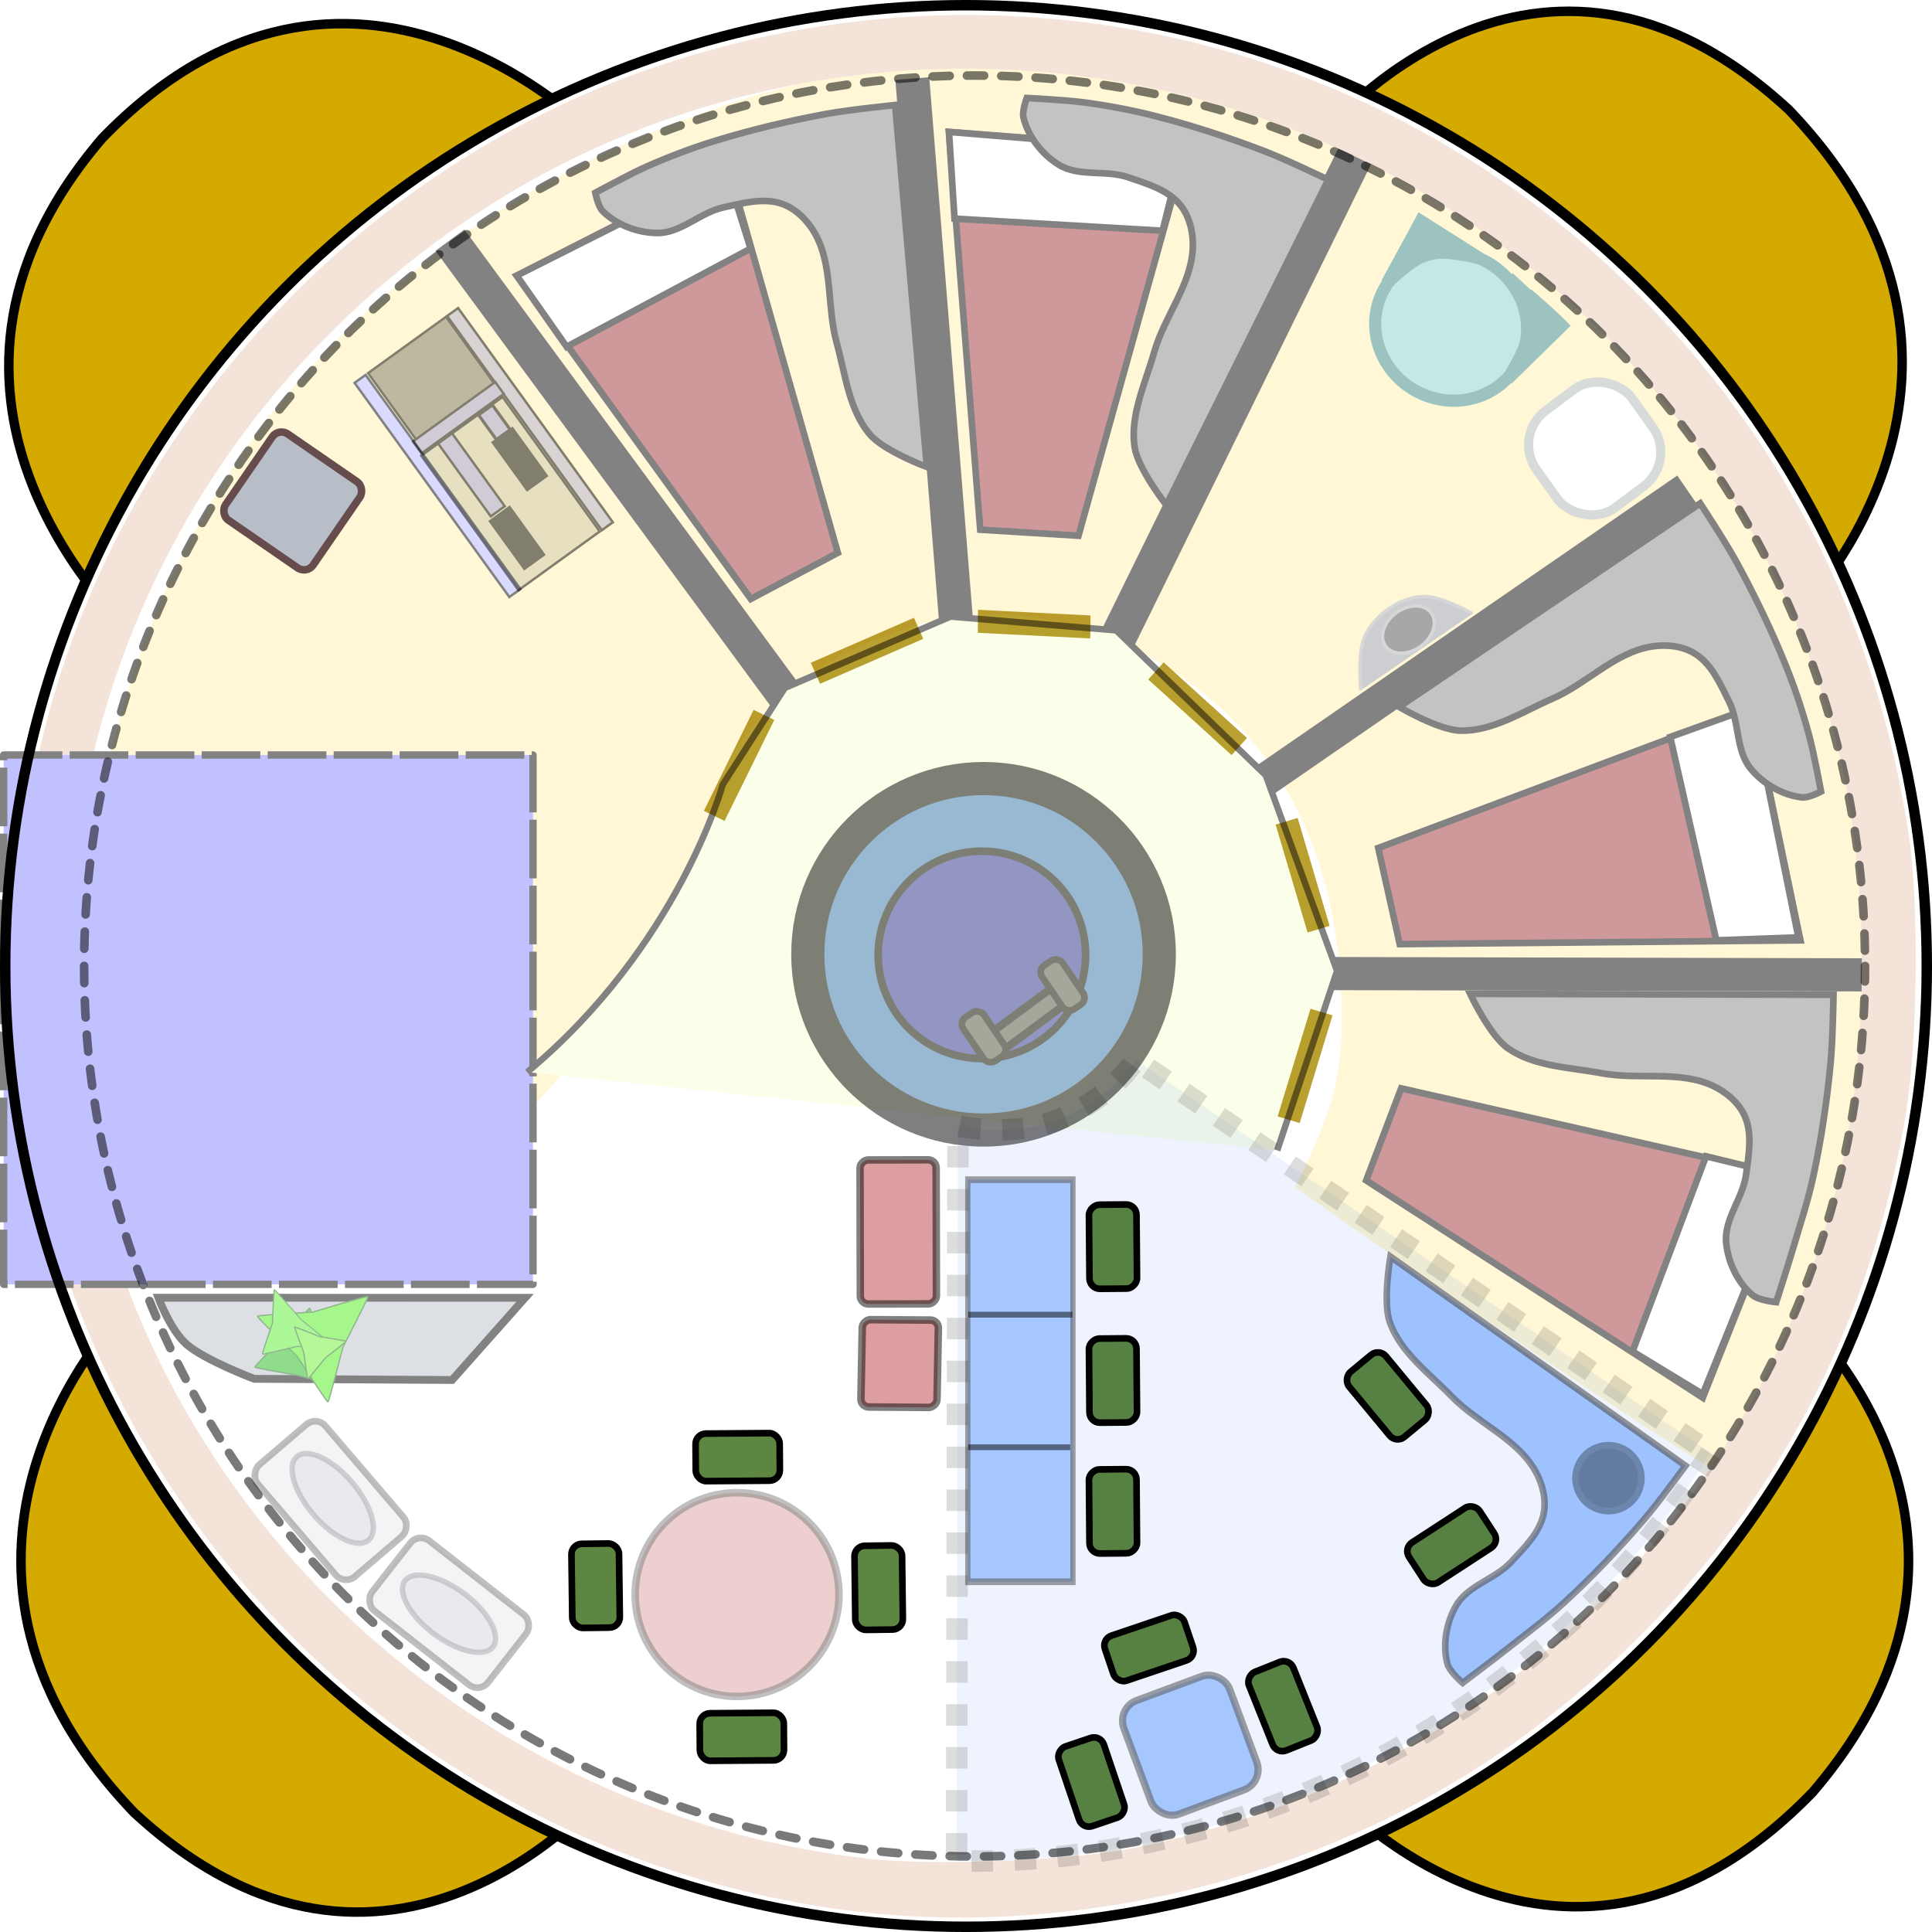 <?xml version="1.0" encoding="UTF-8" standalone="no"?>
<svg
   xmlns:osb="http://www.openswatchbook.org/uri/2009/osb"
   xmlns:dc="http://purl.org/dc/elements/1.1/"
   xmlns:cc="http://creativecommons.org/ns#"
   xmlns:rdf="http://www.w3.org/1999/02/22-rdf-syntax-ns#"
   xmlns:svg="http://www.w3.org/2000/svg"
   xmlns="http://www.w3.org/2000/svg"
   xmlns:xlink="http://www.w3.org/1999/xlink"
   xmlns:sodipodi="http://sodipodi.sourceforge.net/DTD/sodipodi-0.dtd"
   xmlns:inkscape="http://www.inkscape.org/namespaces/inkscape"
   enable-background="new"
   viewBox="0 0 67.5 67.5"
   style="enable-background:new"
   inkscape:export-ydpi="99.859245"
   inkscape:export-xdpi="99.859245"
   inkscape:export-filename="/home/scud/Documents/msp/concept_art/lander_hab_color.png"
   version="1.0"
   inkscape:output_extension="org.inkscape.output.svg.inkscape"
   sodipodi:docname="lander_hab.svg"
   inkscape:version="1.0beta1 (fe3e306, 2019-09-17)"
   sodipodi:version="0.32"
   id="svg2396"
   height="900"
   width="900">
  <defs
     id="defs2398">
    <linearGradient
       inkscape:collect="always"
       id="linearGradient3567">
      <stop
         style="stop-color:#ffffff;stop-opacity:1;"
         offset="0"
         id="stop3563" />
      <stop
         style="stop-color:#ffffff;stop-opacity:0;"
         offset="1"
         id="stop3565" />
    </linearGradient>
    <linearGradient
       id="linearGradient3414"
       osb:paint="solid">
      <stop
         style="stop-color:#008080;stop-opacity:1;"
         offset="0"
         id="stop3412" />
    </linearGradient>
    <linearGradient
       id="linearGradient3364"
       osb:paint="solid">
      <stop
         style="stop-color:#bdffaa;stop-opacity:1;"
         offset="0"
         id="stop3362" />
    </linearGradient>
    <linearGradient
       id="linearGradient3255">
      <stop
         style="stop-color:#000000;stop-opacity:1;"
         offset="0"
         id="stop3343" />
      <stop
         style="stop-color:#828282;stop-opacity:1;"
         offset="1"
         id="stop3345" />
    </linearGradient>
    <linearGradient
       id="linearGradient2989"
       osb:paint="solid">
      <stop
         style="stop-color:#2af7ff;stop-opacity:1;"
         offset="0"
         id="stop2987" />
    </linearGradient>
    <linearGradient
       id="linearGradient3282">
      <stop
         id="stop3284"
         offset="0"
         style="stop-color:#000000;stop-opacity:1;" />
      <stop
         id="stop3286"
         offset="1"
         style="stop-color:#7b7b7b;stop-opacity:1;" />
    </linearGradient>
    <linearGradient
       id="linearGradient3273">
      <stop
         id="stop3275"
         offset="0"
         style="stop-color:#000002;stop-opacity:1;" />
      <stop
         id="stop3277"
         offset="1"
         style="stop-color:#777779;stop-opacity:0.991;" />
    </linearGradient>
    <linearGradient
       id="linearGradient3264">
      <stop
         id="stop3266"
         offset="0"
         style="stop-color:#040000;stop-opacity:1;" />
      <stop
         id="stop3268"
         offset="1"
         style="stop-color:#848484;stop-opacity:1;" />
    </linearGradient>
    <linearGradient
       id="linearGradient3255-4">
      <stop
         id="stop3257"
         offset="0"
         style="stop-color:#000000;stop-opacity:1;" />
      <stop
         id="stop3259"
         offset="1"
         style="stop-color:#828282;stop-opacity:1;" />
    </linearGradient>
    <filter
       color-interpolation-filters="sRGB"
       id="filter3702"
       inkscape:collect="always">
      <feBlend
         id="feBlend3704"
         in2="BackgroundImage"
         mode="multiply"
         inkscape:collect="always" />
    </filter>
    <filter
       inkscape:collect="always"
       id="filter3702-7"
       color-interpolation-filters="sRGB">
      <feBlend
         inkscape:collect="always"
         mode="multiply"
         in2="BackgroundImage"
         id="feBlend3704-3" />
    </filter>
    <filter
       color-interpolation-filters="sRGB"
       id="filter3702-7-7"
       inkscape:collect="always">
      <feBlend
         id="feBlend3704-3-0"
         in2="BackgroundImage"
         mode="multiply"
         inkscape:collect="always" />
    </filter>
    <filter
       inkscape:collect="always"
       id="filter3702-7-7-3"
       color-interpolation-filters="sRGB">
      <feBlend
         inkscape:collect="always"
         mode="multiply"
         in2="BackgroundImage"
         id="feBlend3704-3-0-6" />
    </filter>
    <filter
       color-interpolation-filters="sRGB"
       id="filter3702-7-7-3-4"
       inkscape:collect="always">
      <feBlend
         id="feBlend3704-3-0-6-9"
         in2="BackgroundImage"
         mode="multiply"
         inkscape:collect="always" />
    </filter>
    <filter
       inkscape:collect="always"
       id="filter3702-7-7-3-4-1"
       color-interpolation-filters="sRGB">
      <feBlend
         inkscape:collect="always"
         mode="multiply"
         in2="BackgroundImage"
         id="feBlend3704-3-0-6-9-6" />
    </filter>
    <filter
       inkscape:collect="always"
       id="filter3702-7-7-2"
       color-interpolation-filters="sRGB">
      <feBlend
         inkscape:collect="always"
         mode="multiply"
         in2="BackgroundImage"
         id="feBlend3704-3-0-2" />
    </filter>
    <filter
       inkscape:collect="always"
       id="filter3702-7-7-4"
       color-interpolation-filters="sRGB">
      <feBlend
         inkscape:collect="always"
         mode="multiply"
         in2="BackgroundImage"
         id="feBlend3704-3-0-1" />
    </filter>
    <linearGradient
       gradientTransform="translate(0.3)"
       inkscape:collect="always"
       xlink:href="#linearGradient3567"
       id="linearGradient3569"
       x1="264.833"
       y1="116.864"
       x2="327.357"
       y2="116.864"
       gradientUnits="userSpaceOnUse" />
    <filter
       inkscape:collect="always"
       id="filter3702-0"
       color-interpolation-filters="sRGB">
      <feBlend
         inkscape:collect="always"
         mode="multiply"
         in2="BackgroundImage"
         id="feBlend3704-2" />
    </filter>
    <filter
       height="1.041"
       y="-0.021"
       width="1.036"
       x="-0.018"
       id="filter3709-0-5-0-2"
       style="color-interpolation-filters:sRGB"
       inkscape:collect="always">
      <feGaussianBlur
         id="feGaussianBlur3711-1-0-1-9"
         stdDeviation="0.03"
         inkscape:collect="always" />
      <feBlend
         id="feBlend3713-6-8-5-6"
         in2="BackgroundImage"
         mode="multiply"
         inkscape:collect="always" />
    </filter>
    <filter
       inkscape:collect="always"
       id="filter3702-74"
       color-interpolation-filters="sRGB">
      <feBlend
         inkscape:collect="always"
         mode="multiply"
         in2="BackgroundImage"
         id="feBlend3704-9" />
    </filter>
    <filter
       height="1.041"
       y="-0.021"
       width="1.036"
       x="-0.018"
       id="filter3709-0-5-0-9"
       style="color-interpolation-filters:sRGB"
       inkscape:collect="always">
      <feGaussianBlur
         id="feGaussianBlur3711-1-0-1-6"
         stdDeviation="0.03"
         inkscape:collect="always" />
      <feBlend
         id="feBlend3713-6-8-5-61"
         in2="BackgroundImage"
         mode="multiply"
         inkscape:collect="always" />
    </filter>
    <filter
       inkscape:collect="always"
       style="color-interpolation-filters:sRGB"
       id="filter3709-0-5-0-9-5"
       x="-0.018"
       width="1.036"
       y="-0.021"
       height="1.041">
      <feGaussianBlur
         inkscape:collect="always"
         stdDeviation="0.03"
         id="feGaussianBlur3711-1-0-1-6-1" />
      <feBlend
         inkscape:collect="always"
         mode="multiply"
         in2="BackgroundImage"
         id="feBlend3713-6-8-5-61-0" />
    </filter>
    <filter
       height="1.041"
       y="-0.021"
       width="1.036"
       x="-0.018"
       id="filter3709-0-5-0-9-5-9"
       style="color-interpolation-filters:sRGB"
       inkscape:collect="always">
      <feGaussianBlur
         id="feGaussianBlur3711-1-0-1-6-1-5"
         stdDeviation="0.03"
         inkscape:collect="always" />
      <feBlend
         id="feBlend3713-6-8-5-61-0-9"
         in2="BackgroundImage"
         mode="multiply"
         inkscape:collect="always" />
    </filter>
    <filter
       inkscape:collect="always"
       style="color-interpolation-filters:sRGB"
       id="filter3709-0-5-0-9-5-9-5"
       x="-0.018"
       width="1.036"
       y="-0.021"
       height="1.041">
      <feGaussianBlur
         inkscape:collect="always"
         stdDeviation="0.03"
         id="feGaussianBlur3711-1-0-1-6-1-5-6" />
      <feBlend
         inkscape:collect="always"
         mode="multiply"
         in2="BackgroundImage"
         id="feBlend3713-6-8-5-61-0-9-6" />
    </filter>
    <filter
       inkscape:collect="always"
       style="color-interpolation-filters:sRGB"
       id="filter3709-0-5-0-9-0"
       x="-0.018"
       width="1.036"
       y="-0.021"
       height="1.041">
      <feGaussianBlur
         inkscape:collect="always"
         stdDeviation="0.03"
         id="feGaussianBlur3711-1-0-1-6-5" />
      <feBlend
         inkscape:collect="always"
         mode="multiply"
         in2="BackgroundImage"
         id="feBlend3713-6-8-5-61-7" />
    </filter>
    <filter
       id="filter1051"
       style="color-interpolation-filters:sRGB"
       inkscape:collect="always">
      <feBlend
         id="feBlend1053"
         in2="BackgroundImage"
         mode="multiply"
         inkscape:collect="always" />
    </filter>
    <filter
       height="1.041"
       y="-0.021"
       width="1.036"
       x="-0.018"
       id="filter3709-0-5-0-9-0-2"
       style="color-interpolation-filters:sRGB"
       inkscape:collect="always">
      <feGaussianBlur
         id="feGaussianBlur3711-1-0-1-6-5-0"
         stdDeviation="0.03"
         inkscape:collect="always" />
      <feBlend
         id="feBlend3713-6-8-5-61-7-3"
         in2="BackgroundImage"
         mode="multiply"
         inkscape:collect="always" />
    </filter>
  </defs>
  <sodipodi:namedview
     scale-x="0.075"
     inkscape:document-rotation="0"
     fit-margin-bottom="0"
     fit-margin-right="0"
     fit-margin-left="0"
     fit-margin-top="0"
     inkscape:window-maximized="1"
     inkscape:snap-object-midpoints="true"
     inkscape:snap-grids="true"
     inkscape:guide-bbox="true"
     showguides="true"
     inkscape:snap-to-guides="false"
     inkscape:window-y="-8"
     inkscape:window-x="-8"
     inkscape:window-height="1057"
     inkscape:window-width="1920"
     inkscape:snap-global="false"
     showgrid="true"
     inkscape:current-layer="layer7"
     inkscape:document-units="px"
     inkscape:cy="481.5495"
     inkscape:cx="356.55481"
     inkscape:zoom="2.3150307"
     inkscape:pageshadow="2"
     inkscape:pageopacity="0.0"
     objecttolerance="10"
     guidetolerance="10"
     gridtolerance="10000"
     borderopacity="1.0"
     bordercolor="#666666"
     pagecolor="#ffffff"
     id="base">
    <inkscape:grid
       spacingy="0.006"
       spacingx="0.006"
       originy="0"
       originx="0"
       snapvisiblegridlinesonly="true"
       empspacing="5"
       enabled="true"
       visible="true"
       id="grid2427"
       type="xygrid" />
    <sodipodi:guide
       id="guide2842"
       position="848.992,-531.133"
       orientation="1,0" />
    <sodipodi:guide
       id="guide2844"
       position="-141.319,-724.23"
       orientation="0,1" />
  </sodipodi:namedview>
  <g
     transform="matrix(0.988,0,0,0.989,-259.047,-81.971)"
     style="display:inline;fill:#d4aa00"
     id="layer1"
     inkscape:label="foot pads">
    <path
       inkscape:connector-curvature="0"
       sodipodi:nodetypes="ccc"
       id="path2415"
       d="m 266.425,129.353 c 0,0 -8.182,8.488 0.511,17.562 8.953,8.278 16.532,-0.661 16.532,-0.661"
       style="display:inline;fill:#d4aa00;fill-opacity:1;fill-rule:evenodd;stroke:#000000;stroke-width:0.335px;stroke-linecap:butt;stroke-linejoin:miter;stroke-opacity:1" />
    <path
       inkscape:connector-curvature="0"
       sodipodi:nodetypes="ccc"
       id="path2417"
       d="m 309.391,146.339 c 0,0 8.172,8.879 16.909,-0.151 7.97,-9.299 -0.636,-17.045 -0.636,-17.045"
       style="display:inline;fill:#d4aa00;fill-opacity:1;fill-rule:evenodd;stroke:#000000;stroke-width:0.335px;stroke-linecap:butt;stroke-linejoin:miter;stroke-opacity:1" />
    <path
       inkscape:connector-curvature="0"
       sodipodi:nodetypes="ccc"
       id="path2419"
       d="m 325.968,104.33 c 0,0 8.182,-8.488 -0.511,-17.563 -8.953,-8.278 -16.41,0.787 -16.41,0.787"
       style="display:inline;fill:#d4aa00;fill-opacity:1;fill-rule:evenodd;stroke:#000000;stroke-width:0.335px;stroke-linecap:butt;stroke-linejoin:miter;stroke-opacity:1" />
    <path
       inkscape:connector-curvature="0"
       sodipodi:nodetypes="ccc"
       id="path2421"
       d="m 283.202,87.62 c 0,0 -8.66,-8.879 -17.397,0.151 -7.97,9.299 1.002,17.425 1.002,17.425"
       style="display:inline;fill:#d4aa00;fill-opacity:1;fill-rule:evenodd;stroke:#000000;stroke-width:0.335px;stroke-linecap:butt;stroke-linejoin:miter;stroke-opacity:1" />
  </g>
  <g
     inkscape:groupmode="layer"
     inkscape:label="frame"
     transform="translate(-262.345,-83.115)"
     style="display:inline"
     id="layer2">
    <circle
       r="33.568"
       cy="116.865"
       cx="296.095"
       id="path3634"
       style="fill:#ffffff;fill-opacity:1;fill-rule:evenodd;stroke:#000000;stroke-width:0.365;stroke-linecap:round;stroke-linejoin:miter;stroke-miterlimit:4;stroke-dasharray:none;stroke-dashoffset:0;stroke-opacity:1" />
    <ellipse
       ry="31.111"
       rx="31.111"
       cy="116.865"
       cx="296.395"
       id="path3632"
       style="opacity:0.524;fill:url(#linearGradient3569);fill-opacity:1;fill-rule:evenodd;stroke:#000000;stroke-width:0.3;stroke-linecap:round;stroke-linejoin:miter;stroke-miterlimit:4;stroke-dasharray:0.6, 0.6;stroke-dashoffset:0.06;stroke-opacity:1" />
  </g>
  <g
     inkscape:groupmode="layer"
     id="layer8"
     inkscape:label="frame 1" />
  <g
     inkscape:groupmode="layer"
     id="layer5"
     inkscape:label="floor">
    <path
       inkscape:connector-curvature="0"
       sodipodi:nodetypes="ccczcc"
       id="path3662"
       d="m 59.761,50.771 c -5.734,9.08 -16.048,14.446 -26.34,14.247 l 0.05,-25.676 c 0,0 2.09,0.464 3.803,-0.346 1.713,-0.81 2.398,-1.971 2.398,-1.971 z"
       style="display:inline;opacity:0.367;fill:#1454ef;fill-opacity:0.542;stroke:#000000;stroke-width:0.75;stroke-miterlimit:4;stroke-dasharray:0.75, 0.75;stroke-dashoffset:0;stroke-opacity:1;filter:url(#filter3702);enable-background:new" />
  </g>
  <g
     transform="translate(24.306,-0.252)"
     style="display:inline;opacity:0.5"
     inkscape:label="central ladder"
     id="layer4"
     inkscape:groupmode="layer">
    <ellipse
       ry="6.14"
       rx="6.14"
       cy="33.593"
       cx="10.057"
       id="path2850"
       style="display:inline;fill:#3771c8;fill-opacity:1;stroke:#000000;stroke-width:1.158;stroke-opacity:1" />
    <ellipse
       ry="3.623"
       rx="3.623"
       cy="33.613"
       cx="9.999"
       id="path3640"
       style="display:inline;fill:#2c2ea8;fill-opacity:1;fill-rule:nonzero;stroke:#000000;stroke-width:0.266;stroke-linecap:round;stroke-linejoin:miter;stroke-miterlimit:4;stroke-dasharray:none;stroke-dashoffset:0;stroke-opacity:1" />
    <rect
       ry="0.351"
       transform="matrix(0.803,-0.596,0.522,0.853,0,0)"
       y="35.469"
       x="-10.626"
       height="0.745"
       width="3.679"
       id="rect3633"
       style="display:inline;fill:#4e4f4f;fill-opacity:1;fill-rule:nonzero;stroke:#000000;stroke-width:0.275;stroke-linecap:round;stroke-linejoin:miter;stroke-miterlimit:4;stroke-dasharray:none;stroke-dashoffset:0;stroke-opacity:1" />
    <rect
       style="display:inline;fill:#4e4f4f;fill-opacity:1;fill-rule:nonzero;stroke:#000000;stroke-width:0.232;stroke-linecap:round;stroke-linejoin:miter;stroke-miterlimit:4;stroke-dasharray:none;stroke-dashoffset:0;stroke-opacity:1"
       id="rect3631"
       width="0.87"
       height="1.848"
       x="-9.284"
       y="34.959"
       transform="rotate(-34.147)"
       ry="0.29" />
    <rect
       ry="0.29"
       transform="rotate(-34.147)"
       y="34.912"
       x="-12.58"
       height="1.848"
       width="0.87"
       id="rect3629"
       style="display:inline;fill:#4e4f4f;fill-opacity:1;fill-rule:nonzero;stroke:#000000;stroke-width:0.232;stroke-linecap:round;stroke-linejoin:miter;stroke-miterlimit:4;stroke-dasharray:none;stroke-dashoffset:0;stroke-opacity:1" />
  </g>
  <g
     transform="translate(24.306,-0.252)"
     style="display:inline;opacity:0.49;filter:url(#filter3702)"
     inkscape:label="interior"
     id="layer6"
     inkscape:groupmode="layer">
    <g
       transform="matrix(1.176,0,0,1.206,-26.249,-1.675)"
       id="g3633"
       style="display:inline;fill:#ffeeaa;fill-opacity:1;fill-rule:nonzero;stroke:#000000;stroke-width:0.197;stroke-miterlimit:4;stroke-dasharray:0, 2.165;stroke-dashoffset:0;stroke-opacity:1">
      <path
         inkscape:connector-curvature="0"
         id="path3635"
         style="fill:#ffeeaa;fill-opacity:1;fill-rule:nonzero;stroke:#000000;stroke-width:0.197;stroke-miterlimit:4;stroke-dasharray:0, 2.165;stroke-dashoffset:0;stroke-opacity:1"
         d="M 4.674,36.721 C 1.858,19.045 10.983,8.521 23.502,4.544 c 13.153,-4.179 28.637,4.056 32.576,17.958 2.016,7.116 1.926,15.752 -2.833,21.97 -0.833,-0.05 -13.117,-8.474 -13.117,-8.474 1.237,-2.429 1.512,-3.514 1.343,-6.064 -0.554,-8.364 -7.448,-10.553 -10.182,-10.553 -2.734,0 -6.874,1.606 -8.237,4.799 l -0.425,3.863 -5.657,6.187 -4.419,0.177 z"
         sodipodi:nodetypes="cssccssccccc" />
    </g>
    <path
       inkscape:connector-curvature="0"
       sodipodi:nodetypes="cc"
       id="path3645"
       d="M 3.181,24.629 -8.586,8.643"
       style="fill:none;stroke:#000000;stroke-width:1.256px;stroke-linecap:butt;stroke-linejoin:miter;stroke-opacity:1" />
    <path
       inkscape:connector-curvature="0"
       sodipodi:nodetypes="cc"
       id="path3647"
       d="M 9.118,22.221 7.568,2.997"
       style="fill:none;stroke:#000000;stroke-width:1.187px;stroke-linecap:butt;stroke-linejoin:miter;stroke-opacity:1" />
    <path
       inkscape:connector-curvature="0"
       sodipodi:nodetypes="cc"
       id="path3651"
       d="M 14.594,22.859 23.105,5.545"
       style="fill:none;stroke:#000000;stroke-width:1.273px;stroke-linecap:butt;stroke-linejoin:miter;stroke-opacity:1" />
    <path
       inkscape:connector-curvature="0"
       sodipodi:nodetypes="cc"
       id="path3653"
       d="M 19.816,27.554 34.622,17.343"
       style="fill:none;stroke:#000000;stroke-width:1.158px;stroke-linecap:butt;stroke-linejoin:miter;stroke-opacity:1" />
    <path
       inkscape:connector-curvature="0"
       sodipodi:nodetypes="cc"
       id="path3657"
       d="m 22.165,34.266 18.6,0.046"
       style="fill:none;stroke:#000000;stroke-width:1.158px;stroke-linecap:butt;stroke-linejoin:miter;stroke-opacity:1" />
    <g
       transform="matrix(1.158,-0.02,0.02,1.158,-27.137,0.071)"
       id="g3682">
      <path
         inkscape:connector-curvature="0"
         style="fill:#9d2e33;fill-opacity:1;stroke:#000000;stroke-width:0.2;stroke-linecap:butt;stroke-linejoin:miter;stroke-miterlimit:4;stroke-dasharray:none;stroke-opacity:1"
         d="m 43.033,38.288 1.103,-2.759 11.696,2.869 -2.759,6.62 z"
         id="path3678"
         transform="translate(0,-1.774)"
         sodipodi:nodetypes="ccccc" />
      <path
         inkscape:connector-curvature="0"
         style="fill:#ffffff;fill-opacity:1;stroke:#000000;stroke-width:0.2;stroke-linecap:butt;stroke-linejoin:miter;stroke-miterlimit:4;stroke-dasharray:none;stroke-opacity:1"
         d="m 50.978,43.585 2.317,-5.848 2.538,0.662 -2.759,6.51 z"
         id="path3680"
         transform="translate(0,-1.774)"
         sodipodi:nodetypes="ccccc" />
    </g>
    <g
       transform="matrix(0.956,-0.654,0.654,0.956,-40.422,26.474)"
       id="g3686">
      <path
         inkscape:connector-curvature="0"
         sodipodi:nodetypes="ccccc"
         transform="translate(0,-1.774)"
         id="path3688"
         d="m 43.033,38.288 1.103,-2.759 11.696,2.869 -2.759,6.62 z"
         style="fill:#9d2e33;fill-opacity:1;stroke:#000000;stroke-width:0.2;stroke-linecap:butt;stroke-linejoin:miter;stroke-miterlimit:4;stroke-dasharray:none;stroke-opacity:1" />
      <path
         inkscape:connector-curvature="0"
         sodipodi:nodetypes="ccccc"
         transform="translate(0,-1.774)"
         id="path3690"
         d="m 50.978,43.585 2.317,-5.848 2.538,0.662 -2.759,6.51 z"
         style="fill:#ffffff;fill-opacity:1;stroke:#000000;stroke-width:0.2;stroke-linecap:butt;stroke-linejoin:miter;stroke-miterlimit:4;stroke-dasharray:none;stroke-opacity:1" />
    </g>
    <g
       id="g3692"
       transform="matrix(-0.363,-1.099,1.099,-0.363,-11.134,79.517)">
      <path
         inkscape:connector-curvature="0"
         style="fill:#9d2e33;fill-opacity:1;stroke:#000000;stroke-width:0.2;stroke-linecap:butt;stroke-linejoin:miter;stroke-miterlimit:4;stroke-dasharray:none;stroke-opacity:1"
         d="m 43.033,38.288 1.103,-2.759 11.696,2.869 -2.759,6.62 z"
         id="path3694"
         transform="translate(0,-1.774)"
         sodipodi:nodetypes="ccccc" />
      <path
         inkscape:connector-curvature="0"
         style="fill:#ffffff;fill-opacity:1;stroke:#000000;stroke-width:0.2;stroke-linecap:butt;stroke-linejoin:miter;stroke-miterlimit:4;stroke-dasharray:none;stroke-opacity:1"
         d="m 50.978,43.585 2.317,-5.848 2.538,0.662 -2.759,6.51 z"
         id="path3696"
         transform="translate(0,-1.774)"
         sodipodi:nodetypes="ccccc" />
    </g>
    <g
       transform="matrix(-0.883,-0.749,0.749,-0.883,15.615,84.04)"
       id="g3698">
      <path
         inkscape:connector-curvature="0"
         sodipodi:nodetypes="ccccc"
         transform="translate(0,-1.774)"
         id="path3700"
         d="m 43.033,38.288 1.103,-2.759 11.696,2.869 -2.759,6.62 z"
         style="fill:#9d2e33;fill-opacity:1;stroke:#000000;stroke-width:0.2;stroke-linecap:butt;stroke-linejoin:miter;stroke-miterlimit:4;stroke-dasharray:none;stroke-opacity:1" />
      <path
         inkscape:connector-curvature="0"
         sodipodi:nodetypes="ccccc"
         transform="translate(0,-1.774)"
         id="path3702"
         d="m 50.978,43.585 2.317,-5.848 2.538,0.662 -2.759,6.51 z"
         style="fill:#ffffff;fill-opacity:1;stroke:#000000;stroke-width:0.2;stroke-linecap:butt;stroke-linejoin:miter;stroke-miterlimit:4;stroke-dasharray:none;stroke-opacity:1" />
    </g>
    <path
       inkscape:connector-curvature="0"
       sodipodi:nodetypes="caaaaaaacaaacc"
       id="path3704"
       d="m 8.078,16.569 c 0,0 -1.508,-0.56 -2.003,-1.15 C 5.348,14.552 5.228,13.316 4.925,12.226 4.576,10.97 4.807,9.523 4.159,8.393 3.903,7.948 3.493,7.538 3.009,7.371 2.363,7.148 1.631,7.352 0.965,7.499 0.161,7.675 -0.513,8.397 -1.335,8.393 -2.023,8.39 -2.765,8.113 -3.251,7.626 -3.414,7.464 -3.507,6.988 -3.507,6.988 c 0,0 1.194,-0.653 1.816,-0.927 C -0.913,5.718 -0.116,5.415 0.697,5.166 1.966,4.777 3.263,4.471 4.569,4.23 5.362,4.084 6.969,3.921 6.969,3.921 Z"
       style="fill:#858480;fill-opacity:1;stroke:#000000;stroke-width:0.232;stroke-linecap:butt;stroke-linejoin:miter;stroke-miterlimit:4;stroke-dasharray:none;stroke-opacity:1" />
    <path
       inkscape:connector-curvature="0"
       style="fill:#858480;fill-opacity:1;stroke:#000000;stroke-width:0.232;stroke-linecap:butt;stroke-linejoin:miter;stroke-miterlimit:4;stroke-dasharray:none;stroke-opacity:1"
       d="m 16.443,17.897 c 0,0 -0.994,-1.265 -1.108,-2.026 -0.167,-1.119 0.377,-2.236 0.687,-3.324 0.357,-1.253 1.31,-2.367 1.348,-3.669 C 17.385,8.365 17.25,7.801 16.924,7.405 16.489,6.878 15.759,6.67 15.114,6.447 14.336,6.178 13.385,6.441 12.685,6.008 12.1,5.646 11.612,5.023 11.451,4.354 11.398,4.131 11.567,3.676 11.567,3.676 c 0,0 1.359,0.067 2.033,0.158 0.842,0.114 1.68,0.272 2.503,0.484 1.286,0.331 2.551,0.747 3.79,1.224 0.753,0.289 2.209,0.99 2.209,0.99 L 16.443,17.897 Z"
       id="path3706"
       sodipodi:nodetypes="caaaaaaacaaacc" />
    <path
       inkscape:connector-curvature="0"
       sodipodi:nodetypes="caaaaaaacaaacc"
       id="path3708"
       d="m 24.577,24.95 c 0,0 1.385,0.818 2.155,0.83 1.131,0.018 2.167,-0.669 3.204,-1.12 1.195,-0.52 2.173,-1.611 3.459,-1.82 0.506,-0.082 1.083,-0.022 1.518,0.249 0.58,0.361 0.883,1.057 1.189,1.668 0.369,0.735 0.234,1.713 0.755,2.349 0.436,0.532 1.119,0.934 1.803,1.005 0.228,0.024 0.657,-0.204 0.657,-0.204 0,0 -0.246,-1.339 -0.425,-1.994 C 38.669,25.09 38.401,24.281 38.082,23.493 37.585,22.262 37.004,21.063 36.369,19.897 35.982,19.189 35.095,17.839 35.095,17.839 l -10.518,7.111 z"
       style="fill:#858480;fill-opacity:1;stroke:#000000;stroke-width:0.232;stroke-linecap:butt;stroke-linejoin:miter;stroke-miterlimit:4;stroke-dasharray:none;stroke-opacity:1" />
    <path
       inkscape:connector-curvature="0"
       style="fill:#858480;fill-opacity:1;stroke:#000000;stroke-width:0.232;stroke-linecap:butt;stroke-linejoin:miter;stroke-miterlimit:4;stroke-dasharray:none;stroke-opacity:1"
       d="m 27.057,34.975 c 0,0 0.686,1.455 1.315,1.898 0.926,0.651 2.168,0.665 3.28,0.875 1.28,0.242 2.703,-0.111 3.884,0.439 0.465,0.217 0.908,0.59 1.116,1.059 0.277,0.624 0.136,1.371 0.046,2.048 -0.108,0.815 -0.77,1.548 -0.696,2.367 0.062,0.685 0.398,1.404 0.926,1.844 0.22,0.183 0.823,0.242 0.823,0.242 0,0 0.413,-1.283 0.605,-1.93 0.242,-0.815 0.509,-1.624 0.689,-2.455 0.281,-1.298 0.475,-2.616 0.604,-3.937 0.079,-0.803 0.104,-2.418 0.104,-2.418 z"
       id="path3710"
       sodipodi:nodetypes="caaaaaaacaaacc" />
    <ellipse
       ry="2.577"
       rx="2.675"
       cy="3.047"
       cx="28.649"
       id="path3712"
       style="fill:#85d1cc;fill-opacity:1;fill-rule:nonzero;stroke:#378581;stroke-width:0.425;stroke-linecap:round;stroke-linejoin:miter;stroke-miterlimit:4;stroke-dasharray:none;stroke-dashoffset:0;stroke-opacity:1"
       transform="matrix(0.952,0.305,-0.289,0.957,0,0)" />
    <path
       inkscape:connector-curvature="0"
       sodipodi:nodetypes="ccscac"
       id="path3716"
       d="m 28.368,13.492 1.902,-1.862 c 0,0 -0.37,-0.377 -0.996,-0.917 -0.665,-0.575 0.488,0.499 -0.877,-0.763 0,0 0.741,1.061 0.75,1.669 0.009,0.673 -0.78,1.874 -0.78,1.874 z"
       style="fill:#378581;fill-opacity:1;stroke:#378581;stroke-width:0.425;stroke-linecap:butt;stroke-linejoin:miter;stroke-miterlimit:4;stroke-dasharray:none;stroke-opacity:1" />
    <path
       inkscape:connector-curvature="0"
       sodipodi:nodetypes="cccac"
       id="path3720"
       d="m 24.149,10.153 1.185,-2.183 2.075,1.315 c 0,0 -1.22,-0.322 -1.802,-0.166 C 25.028,9.274 24.149,10.153 24.149,10.153 Z"
       style="fill:#378581;fill-opacity:1;stroke:#378581;stroke-width:0.425;stroke-linecap:butt;stroke-linejoin:miter;stroke-miterlimit:4;stroke-dasharray:none;stroke-opacity:1" />
    <circle
       r="0"
       cy="21.317"
       cx="26.192"
       id="path3724"
       style="fill:#ffffff;fill-opacity:1;fill-rule:nonzero;stroke:#bcc0c0;stroke-width:0.174;stroke-linecap:butt;stroke-linejoin:miter;stroke-miterlimit:4;stroke-dasharray:none;stroke-dashoffset:0;stroke-opacity:1" />
    <rect
       ry="1.46"
       transform="matrix(0.801,-0.599,0.582,0.813,0,0)"
       y="29.487"
       x="14.188"
       height="4.17"
       width="4.166"
       id="rect3730"
       style="fill:#ffffff;fill-opacity:1;fill-rule:nonzero;stroke:#aeb5b3;stroke-width:0.321;stroke-linecap:butt;stroke-linejoin:miter;stroke-miterlimit:4;stroke-dasharray:none;stroke-dashoffset:0;stroke-opacity:1"
       inkscape:transform-center-x="-1.2322847"
       inkscape:transform-center-y="1.7720811" />
    <path
       inkscape:connector-curvature="0"
       sodipodi:nodetypes="caaac"
       id="path3732"
       d="m 27.142,21.693 c 0,0 -1.036,-0.581 -1.608,-0.601 -0.426,-0.014 -0.866,0.135 -1.225,0.365 -0.407,0.261 -0.771,0.643 -0.956,1.09 -0.232,0.562 -0.115,1.822 -0.115,1.822"
       style="fill:#9a9ba1;fill-opacity:1;stroke:#aeaeae;stroke-width:0.116;stroke-linecap:butt;stroke-linejoin:miter;stroke-miterlimit:4;stroke-dasharray:none;stroke-opacity:1" />
    <ellipse
       ry="0.985"
       rx="0.726"
       cy="-7.006"
       cx="32.65"
       transform="rotate(53.891)"
       id="path3734"
       style="fill:#4d4c4c;fill-opacity:1;fill-rule:nonzero;stroke:#aeaeae;stroke-width:0.116;stroke-linecap:butt;stroke-linejoin:miter;stroke-miterlimit:4;stroke-dasharray:none;stroke-dashoffset:0;stroke-opacity:1" />
    <ellipse
       ry="1.151"
       rx="1.151"
       cy="51.896"
       cx="31.89"
       id="path3738"
       style="fill:#3f413b;fill-opacity:1;fill-rule:nonzero;stroke:#5f5d5c;stroke-width:0.232;stroke-linecap:butt;stroke-linejoin:miter;stroke-miterlimit:4;stroke-dasharray:none;stroke-dashoffset:0;stroke-opacity:1" />
    <g
       id="g3245">
      <rect
         style="display:inline;fill:#b1b3fb;fill-opacity:1;fill-rule:nonzero;stroke:#000002;stroke-width:0.085;stroke-linecap:round;stroke-linejoin:miter;stroke-miterlimit:4;stroke-dasharray:none;stroke-opacity:1;enable-background:new"
         id="rect3708"
         width="9.232"
         height="0.474"
         x="4.067"
         y="17.167"
         transform="rotate(54.151)" />
    </g>
    <path
       inkscape:connector-curvature="0"
       sodipodi:nodetypes="cacccc"
       id="path3780"
       d="m -18.773,45.592 c 0,0 0.42,1.134 0.986,1.629 0.631,0.551 2.362,1.204 2.362,1.204 l 6.914,0.041 2.55,-2.872 z"
       style="fill:#b7bec8;fill-opacity:1;stroke:#000000;stroke-width:0.273;stroke-linecap:butt;stroke-linejoin:miter;stroke-miterlimit:4;stroke-dasharray:none;stroke-opacity:1" />
    <path
       d="m 679.564,960.298 c -0.432,0.501 -25.171,-10.319 -25.783,-10.563 -0.739,-0.294 -30.845,-10.135 -31.094,-10.898 -0.207,-0.632 21.535,-17.036 22.038,-17.464 0.607,-0.517 24.283,-22.081 25.061,-21.918 0.645,0.135 4.362,27.466 4.457,28.122 0.114,0.792 5.842,32.116 5.321,32.721 z"
       inkscape:randomized="-0.013436212"
       inkscape:rounded="0.024"
       inkscape:flatsided="false"
       sodipodi:arg2="1.7694612"
       sodipodi:arg1="0.88381136"
       sodipodi:r2="17.742689"
       sodipodi:r1="35.191051"
       sodipodi:cy="932.79163"
       sodipodi:cx="657.68152"
       sodipodi:sides="3"
       id="path4448"
       style="display:inline;fill:#1ab914;fill-opacity:1;fill-rule:evenodd;stroke:#1c6b17;stroke-width:1;stroke-linecap:round;stroke-linejoin:miter;stroke-miterlimit:4;stroke-dasharray:none;stroke-dashoffset:0;stroke-opacity:1;enable-background:new"
       sodipodi:type="star"
       transform="matrix(-0.028,-0.036,0.036,-0.028,-29.027,97.313)" />
    <path
       d="m 662.25,979.896 c -1.036,0.036 -18.248,-37.892 -18.793,-38.768 -0.545,-0.876 -26.517,-33.975 -26.031,-34.879 0.486,-0.904 40.888,2.813 41.927,2.789 1.04,-0.024 42.393,-5.999 42.935,-5.119 0.542,0.879 -23.007,34.508 -23.483,35.425 -0.476,0.916 -15.519,40.516 -16.555,40.552 z"
       inkscape:randomized="-0.013436212"
       inkscape:rounded="0.024"
       inkscape:flatsided="false"
       sodipodi:arg2="2.5885906"
       sodipodi:arg1="1.541393"
       sodipodi:r2="20.824427"
       sodipodi:r1="49.493011"
       sodipodi:cy="929.88153"
       sodipodi:cx="660.59161"
       sodipodi:sides="3"
       id="path4452"
       style="display:inline;fill:#48ee14;fill-opacity:1;fill-rule:evenodd;stroke:#1c6b17;stroke-width:1;stroke-linecap:round;stroke-linejoin:miter;stroke-miterlimit:4;stroke-dasharray:none;stroke-dashoffset:0;stroke-opacity:1;enable-background:new"
       sodipodi:type="star"
       transform="matrix(-0.028,-0.036,0.036,-0.028,-28.187,96.831)" />
    <path
       d="m 688.169,941.356 c -0.314,0.66 -29.843,0.158 -30.568,0.237 -0.726,0.079 -29.646,6.523 -30.06,5.919 -0.414,-0.604 14.546,-25.75 14.863,-26.41 0.316,-0.66 9.494,-29.108 10.226,-29.173 0.732,-0.065 14.757,26.091 15.186,26.683 0.429,0.592 20.667,22.084 20.353,22.744 z"
       inkscape:randomized="-0.013436212"
       inkscape:rounded="0.024"
       inkscape:flatsided="false"
       sodipodi:arg2="1.473825"
       sodipodi:arg1="0.42662749"
       sodipodi:r2="14.794926"
       sodipodi:r1="35.162815"
       sodipodi:cy="926.97144"
       sodipodi:cx="656.2265"
       sodipodi:sides="3"
       id="path4454"
       style="display:inline;fill:#55ee2d;fill-opacity:1;fill-rule:evenodd;stroke:#1c6b17;stroke-width:1;stroke-linecap:round;stroke-linejoin:miter;stroke-miterlimit:4;stroke-dasharray:none;stroke-dashoffset:0;stroke-opacity:1;enable-background:new"
       sodipodi:type="star"
       transform="matrix(-0.03,-0.034,0.03,-0.021,-22.312,88.481)" />
    <path
       d="m 679.654,924.367 c 0.063,0.485 -17.131,10.388 -17.526,10.676 -0.395,0.288 -14.795,13.946 -15.243,13.747 -0.448,-0.199 -0.213,-19.934 -0.283,-20.422 -0.07,-0.488 -4.796,-19.992 -4.403,-20.28 0.392,-0.288 17.683,9.778 18.133,9.97 0.45,0.192 19.26,5.824 19.323,6.309 z"
       inkscape:randomized="-0.013436212"
       inkscape:rounded="0.024"
       inkscape:flatsided="false"
       sodipodi:arg2="0.92284256"
       sodipodi:arg1="-0.12435499"
       sodipodi:r2="9.8717251"
       sodipodi:r1="23.461939"
       sodipodi:cy="926.97144"
       sodipodi:cx="656.2265"
       sodipodi:sides="3"
       id="path4456"
       style="display:inline;fill:#6aee2d;fill-opacity:1;fill-rule:evenodd;stroke:#1c6b17;stroke-width:1;stroke-linecap:round;stroke-linejoin:miter;stroke-miterlimit:4;stroke-dasharray:none;stroke-dashoffset:0;stroke-opacity:1;enable-background:new"
       sodipodi:type="star"
       transform="matrix(-0.028,-0.036,0.036,-0.028,-28.258,96.969)" />
    <path
       inkscape:connector-curvature="0"
       sodipodi:nodetypes="cc"
       id="path3823"
       d="M 9.518,46.185 H 13.162"
       style="fill:none;stroke:#000000;stroke-width:0.205;stroke-linecap:butt;stroke-linejoin:miter;stroke-miterlimit:4;stroke-dasharray:none;stroke-opacity:1" />
    <path
       inkscape:connector-curvature="0"
       sodipodi:nodetypes="cc"
       id="path3825"
       d="M 9.518,50.816 H 13.087"
       style="fill:none;stroke:#000000;stroke-width:0.203;stroke-linecap:butt;stroke-linejoin:miter;stroke-miterlimit:4;stroke-dasharray:none;stroke-opacity:1" />
    <path
       inkscape:connector-curvature="0"
       id="path3637"
       d="M 4.811,66.93 C -7.437,65.141 -17.559,56.902 -21.833,45.241 c -2.553,-6.965 -2.578,-15.254 -0.067,-22.31 3.297,-9.266 10.761,-16.825 19.867,-20.121 12.243,-4.431 25.673,-1.499 34.839,7.606 5.249,5.214 8.474,11.627 9.586,19.065 0.347,2.318 0.297,7.177 -0.098,9.598 -1.44,8.829 -5.913,16.211 -13.113,21.639 -6.729,5.073 -15.994,7.435 -24.37,6.212 v 0 z M 14.898,64.892 c 1.038,-0.169 3.001,-0.674 4.363,-1.121 10.131,-3.327 17.929,-11.632 20.57,-21.907 1.217,-4.734 1.219,-11.066 0.006,-15.721 C 37.192,15.997 29.491,7.675 19.664,4.344 10.421,1.211 0.269,2.472 -7.694,7.744 -19.099,15.295 -24.274,28.723 -20.886,41.978 c 3.18,12.445 14.002,21.771 26.939,23.216 2.121,0.237 6.449,0.089 8.846,-0.302 z"
       style="color:#000000;display:inline;overflow:visible;visibility:visible;fill:#e9c6af;fill-opacity:1;fill-rule:nonzero;stroke:none;stroke-width:1.158;marker:none;enable-background:accumulate" />
    <rect
       style="opacity:1;fill:#8080ff;fill-opacity:1;stroke:#000000;stroke-width:0.256;stroke-linejoin:round;stroke-miterlimit:4;stroke-dasharray:2.05, 0.256;stroke-dashoffset:0;stroke-opacity:1;paint-order:normal"
       id="rect3420"
       width="18.494"
       height="18.494"
       x="-24.178"
       y="26.63" />
    <path
       inkscape:connector-curvature="0"
       id="path1198"
       d="M -5.888,37.711 C -0.583,33.29 0.945,27.663 0.945,27.663 l 2.17,-3.376 5.788,-2.492 5.788,0.482 5.225,5.064 2.492,6.833 -2.09,6.27"
       style="fill:#f6ffd5;stroke:#000000;stroke-width:0.225;stroke-linecap:butt;stroke-linejoin:bevel;stroke-miterlimit:4;stroke-dasharray:none;stroke-opacity:1" />
  </g>
  <g
     inkscape:groupmode="layer"
     id="layer7"
     inkscape:label="furniture">
    <rect
       ry="0.473"
       transform="rotate(38.015,1.338,107.581)"
       y="56.822"
       x="-21.476"
       height="3.11"
       width="5.139"
       id="rect3833"
       style="display:inline;opacity:0.5;fill:#d2d1dd;fill-opacity:1;fill-rule:nonzero;stroke:#000001;stroke-width:0.232;stroke-linecap:butt;stroke-linejoin:miter;stroke-miterlimit:4;stroke-dasharray:none;stroke-dashoffset:0;stroke-opacity:1;filter:url(#filter3702);enable-background:new" />
    <g
       transform="translate(24.306,-0.252)"
       style="enable-background:new;display:inline;opacity:0.49;filter:url(#filter3702)"
       id="g3233">
      <rect
         y="13.18"
         x="4.067"
         height="0.474"
         width="9.232"
         id="rect3706"
         style="display:inline;fill:#b1b3fb;fill-opacity:1;fill-rule:nonzero;stroke:#000002;stroke-width:0.085;stroke-linecap:round;stroke-linejoin:miter;stroke-miterlimit:4;stroke-dasharray:none;stroke-opacity:1;enable-background:new"
         transform="rotate(54.151)" />
      <rect
         y="13.699"
         x="4.068"
         height="3.361"
         width="3.361"
         id="rect3710"
         style="display:inline;fill:#797a7a;fill-opacity:1;fill-rule:nonzero;stroke:#000002;stroke-width:0.084;stroke-linecap:round;stroke-linejoin:miter;stroke-miterlimit:4;stroke-dasharray:none;stroke-opacity:1;enable-background:new"
         transform="rotate(54.151)" />
      <rect
         style="display:inline;fill:#cdcdc9;fill-opacity:1;fill-rule:nonzero;stroke:#000002;stroke-width:0.084;stroke-linecap:round;stroke-linejoin:miter;stroke-miterlimit:4;stroke-dasharray:none;stroke-opacity:1;enable-background:new"
         id="rect3712"
         width="5.799"
         height="3.503"
         x="7.493"
         y="13.739"
         transform="rotate(54.151)" />
      <rect
         style="display:inline;fill:#000000;fill-opacity:1;fill-rule:nonzero;stroke:#000002;stroke-width:0.084;stroke-linecap:round;stroke-linejoin:miter;stroke-miterlimit:4;stroke-dasharray:none;stroke-opacity:1;enable-background:new"
         id="rect3714"
         width="2.054"
         height="0.846"
         x="8.58"
         y="14.101"
         transform="rotate(54.151)" />
      <rect
         y="15.793"
         x="10.755"
         height="0.846"
         width="2.054"
         id="rect3716"
         style="display:inline;fill:#000000;fill-opacity:1;fill-rule:nonzero;stroke:#000002;stroke-width:0.084;stroke-linecap:round;stroke-linejoin:miter;stroke-miterlimit:4;stroke-dasharray:none;stroke-opacity:1;enable-background:new"
         transform="rotate(54.151)" />
      <rect
         style="display:inline;fill:#a0a2ff;fill-opacity:1;fill-rule:nonzero;stroke:#000002;stroke-width:0.084;stroke-linecap:round;stroke-linejoin:miter;stroke-miterlimit:4;stroke-dasharray:none;stroke-opacity:1;enable-background:new"
         id="rect3718"
         width="3.141"
         height="0.604"
         x="7.493"
         y="15.913"
         transform="rotate(54.151)" />
      <rect
         style="display:inline;fill:#a0a2ff;fill-opacity:1;fill-rule:nonzero;stroke:#000002;stroke-width:0.107;stroke-linecap:round;stroke-linejoin:miter;stroke-miterlimit:4;stroke-dasharray:none;stroke-opacity:1;enable-background:new"
         id="rect3720"
         width="1.065"
         height="0.596"
         x="7.512"
         y="14.191"
         transform="rotate(54.151)" />
      <rect
         style="display:inline;fill:#a0a2ff;fill-opacity:1;fill-rule:nonzero;stroke:#000002;stroke-width:0.084;stroke-linecap:round;stroke-linejoin:miter;stroke-miterlimit:4;stroke-dasharray:none;stroke-opacity:1;enable-background:new"
         id="rect3722-3"
         width="0.513"
         height="3.545"
         x="6.92"
         y="13.642"
         transform="rotate(54.151)" />
    </g>
    <path
       sodipodi:nodetypes="caaaaaaacaaacc"
       id="path3710-6"
       d="m 2.437,1.55 c 0,0 9.143,19.404 17.54,25.307 12.343,8.676 28.907,8.866 43.733,11.665 17.07,3.223 36.038,-1.484 51.786,5.851 6.198,2.887 12.109,7.869 14.878,14.12 3.687,8.323 1.81,18.278 0.614,27.301 -1.441,10.871 -10.263,20.641 -9.281,31.563 0.822,9.136 5.308,18.715 12.35,24.593 2.928,2.444 10.977,3.223 10.977,3.223 0,0 5.503,-17.113 8.061,-25.728 3.225,-10.863 6.789,-21.656 9.183,-32.732 3.74,-17.303 6.328,-34.875 8.055,-52.493 1.049,-10.706 1.392,-32.243 1.392,-32.243 z"
       style="enable-background:new;display:inline;opacity:0.636;filter:url(#filter3702);fill:#2a7fff;fill-opacity:1;stroke:#000000;stroke-width:3.088;stroke-linecap:butt;stroke-linejoin:miter;stroke-miterlimit:4;stroke-dasharray:none;stroke-opacity:1"
       inkscape:connector-curvature="0"
       transform="matrix(0.061,0.043,-0.043,0.061,48.496,43.705)" />
    <g
       id="g3667"
       transform="rotate(83.508,12.94,48.591)"
       style="fill:#d2d1dd;fill-opacity:1">
      <ellipse
         style="display:inline;opacity:0.49;fill:#d2d1dd;fill-opacity:1;fill-rule:nonzero;stroke:#5c5e5f;stroke-width:0.188;stroke-linecap:butt;stroke-linejoin:miter;stroke-miterlimit:4;stroke-dasharray:none;stroke-dashoffset:0;stroke-opacity:1;filter:url(#filter3702);enable-background:new"
         id="path3835"
         transform="rotate(-46.727,-11.887,9.071)"
         cx="-16.778"
         cy="58.83"
         rx="1.923"
         ry="0.879" />
    </g>
    <rect
       style="display:inline;opacity:0.5;fill:#d2d1dd;fill-opacity:1;fill-rule:nonzero;stroke:#000001;stroke-width:0.232;stroke-linecap:butt;stroke-linejoin:miter;stroke-miterlimit:4;stroke-dasharray:none;stroke-dashoffset:0;stroke-opacity:1;filter:url(#filter3702-0);enable-background:new"
       id="rect3833-8"
       width="5.139"
       height="3.11"
       x="-21.476"
       y="56.822"
       transform="rotate(49.448,2.785,88.473)"
       ry="0.473" />
    <rect
       style="opacity:0.5;fill:#bb3f43;fill-opacity:1;stroke:#000000;stroke-width:0.263;stroke-linejoin:round;stroke-miterlimit:4;stroke-dasharray:none;stroke-dashoffset:0.06;stroke-opacity:1;paint-order:stroke fill markers"
       id="rect3921"
       width="3.052"
       height="2.659"
       x="-48.939"
       y="31.003"
       ry="0.282"
       transform="matrix(0.019,-1,1,0.007,0,0)" />
    <rect
       ry="0.282"
       y="-32.618"
       x="40.592"
       height="2.659"
       width="5.034"
       id="rect3921-0"
       style="opacity:0.5;fill:#bb3f43;fill-opacity:1;stroke:#000000;stroke-width:0.261;stroke-linejoin:round;stroke-miterlimit:4;stroke-dasharray:none;stroke-dashoffset:0.06;stroke-opacity:1;paint-order:stroke fill markers;enable-background:new"
       transform="rotate(89.875)" />
    <rect
       ry="0.388"
       y="6.782"
       x="16.494"
       height="3.656"
       width="3.716"
       id="rect3921-6"
       style="opacity:1;fill:#b7bec8;fill-opacity:1;stroke:#664c4c;stroke-width:0.263;stroke-linejoin:round;stroke-miterlimit:4;stroke-dasharray:none;stroke-dashoffset:0.06;stroke-opacity:1;paint-order:stroke fill markers;enable-background:new"
       transform="rotate(34.567)" />
    <g
       style="fill:#d2d1dd;fill-opacity:1;enable-background:new"
       transform="rotate(96.075,13.785,45.335)"
       id="g3667-6">
      <ellipse
         ry="0.879"
         rx="1.923"
         cy="58.83"
         cx="-16.778"
         transform="rotate(-46.727,-11.887,9.071)"
         id="path3835-8"
         style="display:inline;opacity:0.49;fill:#d2d1dd;fill-opacity:1;fill-rule:nonzero;stroke:#5c5e5f;stroke-width:0.188;stroke-linecap:butt;stroke-linejoin:miter;stroke-miterlimit:4;stroke-dasharray:none;stroke-dashoffset:0;stroke-opacity:1;filter:url(#filter3702-74);enable-background:new" />
    </g>
    <rect
       style="enable-background:new;display:inline;opacity:1;filter:url(#filter3702-7-7);fill:#5d8643;fill-opacity:1;fill-rule:nonzero;stroke:#000000;stroke-width:3.088;stroke-linecap:butt;stroke-linejoin:miter;stroke-miterlimit:4;stroke-dasharray:none;stroke-dashoffset:0;stroke-opacity:1"
       id="rect3803-9-7-8"
       width="39.179"
       height="22.145"
       x="-49.523"
       y="-9.737"
       ry="4.838"
       transform="matrix(-0.024,-0.071,0.071,-0.024,37.32,60.167)"
       inkscape:transform-center-x="0.94282531"
       inkscape:transform-center-y="-2.4081537" />
    <rect
       inkscape:transform-center-y="-2.3518128"
       inkscape:transform-center-x="1.0756863"
       transform="matrix(-0.028,-0.07,0.07,-0.028,43.894,57.553)"
       ry="4.838"
       y="-9.737"
       x="-49.523"
       height="22.145"
       width="39.179"
       id="rect3803-9-7-8-4"
       style="enable-background:new;display:inline;opacity:1;filter:url(#filter3702-7-7-2);fill:#5d8643;fill-opacity:1;fill-rule:nonzero;stroke:#000000;stroke-width:3.088;stroke-linecap:butt;stroke-linejoin:miter;stroke-miterlimit:4;stroke-dasharray:none;stroke-dashoffset:0;stroke-opacity:1" />
    <rect
       inkscape:transform-center-y="-0.93029645"
       inkscape:transform-center-x="-2.4130217"
       transform="matrix(0.071,-0.024,0.024,0.071,42.236,56.765)"
       ry="4.838"
       y="-9.737"
       x="-49.523"
       height="22.145"
       width="39.179"
       id="rect3803-9-7-8-60"
       style="enable-background:new;display:inline;opacity:1;filter:url(#filter3702-7-7-4);fill:#5d8643;fill-opacity:1;fill-rule:nonzero;stroke:#000000;stroke-width:3.088;stroke-linecap:butt;stroke-linejoin:miter;stroke-miterlimit:4;stroke-dasharray:none;stroke-dashoffset:0;stroke-opacity:1" />
    <rect
       style="enable-background:new;display:inline;opacity:1;filter:url(#filter3702);fill:#5d8643;fill-opacity:1;fill-rule:nonzero;stroke:#000000;stroke-width:3.088;stroke-linecap:butt;stroke-linejoin:miter;stroke-miterlimit:4;stroke-dasharray:none;stroke-dashoffset:0;stroke-opacity:1"
       id="rect3803-9"
       width="39.179"
       height="22.145"
       x="-49.523"
       y="-9.737"
       ry="4.838"
       transform="matrix(-0.063,0.041,-0.041,-0.063,48.885,55.296)" />
    <rect
       transform="matrix(0.048,0.058,-0.058,0.048,50,50.441)"
       ry="4.838"
       y="-9.737"
       x="-49.523"
       height="22.145"
       width="39.179"
       id="rect3803-9-7"
       style="enable-background:new;display:inline;opacity:1;filter:url(#filter3702-7);fill:#5d8643;fill-opacity:1;fill-rule:nonzero;stroke:#000000;stroke-width:3.088;stroke-linecap:butt;stroke-linejoin:miter;stroke-miterlimit:4;stroke-dasharray:none;stroke-dashoffset:0;stroke-opacity:1" />
    <rect
       ry="0.756"
       y="43.392"
       x="4.115"
       height="4.234"
       width="3.941"
       id="rect3813"
       style="enable-background:new;display:inline;opacity:0.6;fill:#2a7fff;fill-opacity:1;fill-rule:nonzero;stroke:#000001;stroke-width:0.251;stroke-linecap:butt;stroke-linejoin:miter;stroke-miterlimit:4;stroke-dasharray:none;stroke-dashoffset:0;stroke-opacity:1;filter:url(#filter3702)"
       transform="rotate(-20.347,66.924,-45.675)" />
    <rect
       transform="matrix(-6.1104348e-4,-0.075,0.075,-6.1104348e-4,38.767,50.559)"
       ry="4.838"
       y="-9.737"
       x="-49.523"
       height="22.145"
       width="39.179"
       id="rect3803-9-7-8-6"
       style="enable-background:new;display:inline;opacity:1;filter:url(#filter3702-7-7-3);fill:#5d8643;fill-opacity:1;fill-rule:nonzero;stroke:#000000;stroke-width:3.088;stroke-linecap:butt;stroke-linejoin:miter;stroke-miterlimit:4;stroke-dasharray:none;stroke-dashoffset:0;stroke-opacity:1" />
    <rect
       style="enable-background:new;display:inline;opacity:1;filter:url(#filter3702-7-7-3-4);fill:#5d8643;fill-opacity:1;fill-rule:nonzero;stroke:#000000;stroke-width:3.088;stroke-linecap:butt;stroke-linejoin:miter;stroke-miterlimit:4;stroke-dasharray:none;stroke-dashoffset:0;stroke-opacity:1"
       id="rect3803-9-7-8-6-7"
       width="39.179"
       height="22.145"
       x="-49.523"
       y="-9.737"
       ry="4.838"
       transform="matrix(-6.1104348e-4,-0.075,0.075,-6.1104348e-4,38.767,45.988)" />
    <rect
       transform="matrix(-6.1104348e-4,-0.075,0.075,-6.1104348e-4,38.767,41.311)"
       ry="4.838"
       y="-9.737"
       x="-49.523"
       height="22.145"
       width="39.179"
       id="rect3803-9-7-8-6-7-8"
       style="enable-background:new;display:inline;opacity:1;filter:url(#filter3702-7-7-3-4-1);fill:#5d8643;fill-opacity:1;fill-rule:nonzero;stroke:#000000;stroke-width:3.088;stroke-linecap:butt;stroke-linejoin:miter;stroke-miterlimit:4;stroke-dasharray:none;stroke-dashoffset:0;stroke-opacity:1" />
    <rect
       transform="matrix(0.793,0,0,1.011,26.266,-0.793)"
       ry="0"
       y="41.553"
       x="9.518"
       height="13.894"
       width="4.631"
       id="rect3821"
       style="enable-background:new;display:inline;opacity:0.6;fill:#2a7fff;fill-opacity:1;fill-rule:nonzero;stroke:#000001;stroke-width:0.232;stroke-linecap:butt;stroke-linejoin:miter;stroke-miterlimit:4;stroke-dasharray:none;stroke-dashoffset:0;stroke-opacity:1;filter:url(#filter3702)" />
    <ellipse
       ry="3.559"
       rx="3.559"
       cy="37.818"
       cx="-41.277"
       id="path3797"
       style="enable-background:new;display:inline;opacity:0.5;filter:url(#filter3702);fill:#bb3f43;fill-opacity:1;fill-rule:nonzero;stroke:#000000;stroke-width:0.263;stroke-linecap:butt;stroke-linejoin:miter;stroke-miterlimit:4;stroke-dasharray:none;stroke-dashoffset:0;stroke-opacity:1"
       transform="rotate(-48.984,11.877,-26.804)" />
    <rect
       transform="rotate(-0.416,-22.568,-3347.073)"
       ry="0.363"
       y="50.34"
       x="-0.367"
       height="1.661"
       width="2.938"
       id="rect3799"
       style="enable-background:new;display:inline;opacity:1;filter:url(#filter3702);fill:#5d8643;fill-opacity:1;fill-rule:nonzero;stroke:#000000;stroke-width:0.232;stroke-linecap:butt;stroke-linejoin:miter;stroke-miterlimit:4;stroke-dasharray:none;stroke-dashoffset:0;stroke-opacity:1" />
    <rect
       transform="matrix(9.432225e-4,0.075,0.075,-9.432135e-4,29.739,53.879)"
       ry="4.838"
       y="1.461"
       x="1.78"
       height="22.145"
       width="39.179"
       id="rect3801-3"
       style="enable-background:new;display:inline;opacity:1;filter:url(#filter1051);fill:#5d8643;fill-opacity:1;fill-rule:nonzero;stroke:#000000;stroke-width:3.088;stroke-linecap:butt;stroke-linejoin:miter;stroke-miterlimit:4;stroke-dasharray:none;stroke-dashoffset:0;stroke-opacity:1" />
    <rect
       transform="rotate(179.584,12.154,-0.082)"
       ry="0.363"
       y="-61.773"
       x="-2.638"
       height="1.661"
       width="2.938"
       id="rect3803"
       style="enable-background:new;display:inline;opacity:1;filter:url(#filter3702);fill:#5d8643;fill-opacity:1;fill-rule:nonzero;stroke:#000000;stroke-width:0.232;stroke-linecap:butt;stroke-linejoin:miter;stroke-miterlimit:4;stroke-dasharray:none;stroke-dashoffset:0;stroke-opacity:1" />
    <rect
       style="enable-background:new;display:inline;opacity:1;filter:url(#filter3702);fill:#5d8643;fill-opacity:1;fill-rule:nonzero;stroke:#000000;stroke-width:0.232;stroke-linecap:butt;stroke-linejoin:miter;stroke-miterlimit:4;stroke-dasharray:none;stroke-dashoffset:0;stroke-opacity:1"
       id="rect3801"
       width="2.938"
       height="1.661"
       x="54.13"
       y="-5.049"
       ry="0.363"
       transform="matrix(0.013,1,1,-0.013,24.306,-0.252)" />
  </g>
  <g
     inkscape:label="door"
     id="layer3"
     inkscape:groupmode="layer">
    <rect
       transform="matrix(-0.432,-0.98,0.801,-0.349,28.468,72.581)"
       y="22.671"
       x="41.611"
       height="4.5"
       width="0.75"
       id="rect1323-4-4-1-3-7-0"
       style="display:inline;opacity:0.895;fill:#aa8800;fill-opacity:1;stroke-width:1.477;stroke-miterlimit:4;stroke-dasharray:none;stroke-dashoffset:0;paint-order:stroke fill markers;filter:url(#filter3709-0-5-0-9);enable-background:new" />
    <rect
       style="display:inline;opacity:0.895;fill:#aa8800;fill-opacity:1;stroke-width:1.477;stroke-miterlimit:4;stroke-dasharray:none;stroke-dashoffset:0;paint-order:stroke fill markers;filter:url(#filter3709-0-5-0-9-5);enable-background:new"
       id="rect1323-4-4-1-3-7-0-8"
       width="0.75"
       height="4.5"
       x="41.611"
       y="22.671"
       transform="matrix(0.011,-1.071,0.873,0.044,13.913,65.676)" />
    <rect
       transform="matrix(-0.717,0.796,-0.647,-0.587,88.07,5.97)"
       y="22.671"
       x="41.611"
       height="4.5"
       width="0.75"
       id="rect1323-4-4-1-3-7-0-8-9"
       style="display:inline;opacity:0.895;fill:#aa8800;fill-opacity:1;stroke-width:1.477;stroke-miterlimit:4;stroke-dasharray:none;stroke-dashoffset:0;paint-order:stroke fill markers;filter:url(#filter3709-0-5-0-9-5-9);enable-background:new" />
    <rect
       style="display:inline;opacity:0.895;fill:#aa8800;fill-opacity:1;stroke-width:1.477;stroke-miterlimit:4;stroke-dasharray:none;stroke-dashoffset:0;paint-order:stroke fill markers;filter:url(#filter3709-0-5-0-9-5-9-5);enable-background:new"
       id="rect1323-4-4-1-3-7-0-8-9-3"
       width="0.75"
       height="4.5"
       x="41.611"
       y="22.671"
       transform="matrix(-1.026,0.308,-0.248,-0.838,94.769,38.531)" />
    <rect
       style="display:inline;opacity:0.895;fill:#aa8800;fill-opacity:1;stroke-width:1.477;stroke-miterlimit:4;stroke-dasharray:none;stroke-dashoffset:0;paint-order:stroke fill markers;filter:url(#filter3709-0-5-0-9-0);enable-background:new"
       id="rect1323-4-4-1-3-7-0-9"
       width="0.75"
       height="4.5"
       x="41.611"
       y="22.671"
       transform="matrix(-1.026,-0.309,0.255,-0.836,82.32,71.048)" />
    <rect
       transform="matrix(-0.963,-0.469,0.386,-0.784,56.635,65.971)"
       y="22.671"
       x="41.611"
       height="4.5"
       width="0.75"
       id="rect1323-4-4-1-3-7-0-9-6"
       style="display:inline;opacity:0.895;fill:#aa8800;fill-opacity:1;stroke-width:1.477;stroke-miterlimit:4;stroke-dasharray:none;stroke-dashoffset:0;paint-order:stroke fill markers;filter:url(#filter3709-0-5-0-9-0-2);enable-background:new" />
  </g>
  <script
     id="mesh_polyfill"
     type="text/javascript">
!function(){const t=&quot;http://www.w3.org/2000/svg&quot;,e=&quot;http://www.w3.org/1999/xlink&quot;,s=&quot;http://www.w3.org/1999/xhtml&quot;,r=2;if(document.createElementNS(t,&quot;meshgradient&quot;).x)return;const n=(t,e,s,r)=&gt;{let n=new x(.5*(e.x+s.x),.5*(e.y+s.y)),o=new x(.5*(t.x+e.x),.5*(t.y+e.y)),i=new x(.5*(s.x+r.x),.5*(s.y+r.y)),a=new x(.5*(n.x+o.x),.5*(n.y+o.y)),h=new x(.5*(n.x+i.x),.5*(n.y+i.y)),l=new x(.5*(a.x+h.x),.5*(a.y+h.y));return[[t,o,a,l],[l,h,i,r]]},o=t=&gt;{let e=t[0].distSquared(t[1]),s=t[2].distSquared(t[3]),r=.25*t[0].distSquared(t[2]),n=.25*t[1].distSquared(t[3]),o=e&gt;s?e:s,i=r&gt;n?r:n;return 18*(o&gt;i?o:i)},i=(t,e)=&gt;Math.sqrt(t.distSquared(e)),a=(t,e)=&gt;t.scale(2/3).add(e.scale(1/3)),h=t=&gt;{let e,s,r,n,o,i,a,h=new g;return t.match(/(\w+\(\s*[^)]+\))+/g).forEach(t=&gt;{let l=t.match(/[\w.-]+/g),d=l.shift();switch(d){case&quot;translate&quot;:2===l.length?e=new g(1,0,0,1,l[0],l[1]):(console.error(&quot;mesh.js: translate does not have 2 arguments!&quot;),e=new g(1,0,0,1,0,0)),h=h.append(e);break;case&quot;scale&quot;:1===l.length?s=new g(l[0],0,0,l[0],0,0):2===l.length?s=new g(l[0],0,0,l[1],0,0):(console.error(&quot;mesh.js: scale does not have 1 or 2 arguments!&quot;),s=new g(1,0,0,1,0,0)),h=h.append(s);break;case&quot;rotate&quot;:if(3===l.length&amp;&amp;(e=new g(1,0,0,1,l[1],l[2]),h=h.append(e)),l[0]){r=l[0]*Math.PI/180;let t=Math.cos(r),e=Math.sin(r);Math.abs(t)&lt;1e-16&amp;&amp;(t=0),Math.abs(e)&lt;1e-16&amp;&amp;(e=0),a=new g(t,e,-e,t,0,0),h=h.append(a)}else console.error(&quot;math.js: No argument to rotate transform!&quot;);3===l.length&amp;&amp;(e=new g(1,0,0,1,-l[1],-l[2]),h=h.append(e));break;case&quot;skewX&quot;:l[0]?(r=l[0]*Math.PI/180,n=Math.tan(r),o=new g(1,0,n,1,0,0),h=h.append(o)):console.error(&quot;math.js: No argument to skewX transform!&quot;);break;case&quot;skewY&quot;:l[0]?(r=l[0]*Math.PI/180,n=Math.tan(r),i=new g(1,n,0,1,0,0),h=h.append(i)):console.error(&quot;math.js: No argument to skewY transform!&quot;);break;case&quot;matrix&quot;:6===l.length?h=h.append(new g(...l)):console.error(&quot;math.js: Incorrect number of arguments for matrix!&quot;);break;default:console.error(&quot;mesh.js: Unhandled transform type: &quot;+d)}}),h},l=t=&gt;{let e=[],s=t.split(/[ ,]+/);for(let t=0,r=s.length-1;t&lt;r;t+=2)e.push(new x(parseFloat(s[t]),parseFloat(s[t+1])));return e},d=(t,e)=&gt;{for(let s in e)t.setAttribute(s,e[s])},c=(t,e,s,r,n)=&gt;{let o,i,a=[0,0,0,0];for(let h=0;h&lt;3;++h)e[h]&lt;t[h]&amp;&amp;e[h]&lt;s[h]||t[h]&lt;e[h]&amp;&amp;s[h]&lt;e[h]?a[h]=0:(a[h]=.5*((e[h]-t[h])/r+(s[h]-e[h])/n),o=Math.abs(3*(e[h]-t[h])/r),i=Math.abs(3*(s[h]-e[h])/n),a[h]&gt;o?a[h]=o:a[h]&gt;i&amp;&amp;(a[h]=i));return a},u=[[1,0,0,0,0,0,0,0,0,0,0,0,0,0,0,0],[0,0,0,0,1,0,0,0,0,0,0,0,0,0,0,0],[-3,3,0,0,-2,-1,0,0,0,0,0,0,0,0,0,0],[2,-2,0,0,1,1,0,0,0,0,0,0,0,0,0,0],[0,0,0,0,0,0,0,0,1,0,0,0,0,0,0,0],[0,0,0,0,0,0,0,0,0,0,0,0,1,0,0,0],[0,0,0,0,0,0,0,0,-3,3,0,0,-2,-1,0,0],[0,0,0,0,0,0,0,0,2,-2,0,0,1,1,0,0],[-3,0,3,0,0,0,0,0,-2,0,-1,0,0,0,0,0],[0,0,0,0,-3,0,3,0,0,0,0,0,-2,0,-1,0],[9,-9,-9,9,6,3,-6,-3,6,-6,3,-3,4,2,2,1],[-6,6,6,-6,-3,-3,3,3,-4,4,-2,2,-2,-2,-1,-1],[2,0,-2,0,0,0,0,0,1,0,1,0,0,0,0,0],[0,0,0,0,2,0,-2,0,0,0,0,0,1,0,1,0],[-6,6,6,-6,-4,-2,4,2,-3,3,-3,3,-2,-1,-2,-1],[4,-4,-4,4,2,2,-2,-2,2,-2,2,-2,1,1,1,1]],f=t=&gt;{let e=[];for(let s=0;s&lt;16;++s){e[s]=0;for(let r=0;r&lt;16;++r)e[s]+=u[s][r]*t[r]}return e},p=(t,e,s)=&gt;{const r=e*e,n=s*s,o=e*e*e,i=s*s*s;return t[0]+t[1]*e+t[2]*r+t[3]*o+t[4]*s+t[5]*s*e+t[6]*s*r+t[7]*s*o+t[8]*n+t[9]*n*e+t[10]*n*r+t[11]*n*o+t[12]*i+t[13]*i*e+t[14]*i*r+t[15]*i*o},y=t=&gt;{let e=[],s=[],r=[];for(let s=0;s&lt;4;++s)e[s]=[],e[s][0]=n(t[0][s],t[1][s],t[2][s],t[3][s]),e[s][1]=[],e[s][1].push(...n(...e[s][0][0])),e[s][1].push(...n(...e[s][0][1])),e[s][2]=[],e[s][2].push(...n(...e[s][1][0])),e[s][2].push(...n(...e[s][1][1])),e[s][2].push(...n(...e[s][1][2])),e[s][2].push(...n(...e[s][1][3]));for(let t=0;t&lt;8;++t){s[t]=[];for(let r=0;r&lt;4;++r)s[t][r]=[],s[t][r][0]=n(e[0][2][t][r],e[1][2][t][r],e[2][2][t][r],e[3][2][t][r]),s[t][r][1]=[],s[t][r][1].push(...n(...s[t][r][0][0])),s[t][r][1].push(...n(...s[t][r][0][1])),s[t][r][2]=[],s[t][r][2].push(...n(...s[t][r][1][0])),s[t][r][2].push(...n(...s[t][r][1][1])),s[t][r][2].push(...n(...s[t][r][1][2])),s[t][r][2].push(...n(...s[t][r][1][3]))}for(let t=0;t&lt;8;++t){r[t]=[];for(let e=0;e&lt;8;++e)r[t][e]=[],r[t][e][0]=s[t][0][2][e],r[t][e][1]=s[t][1][2][e],r[t][e][2]=s[t][2][2][e],r[t][e][3]=s[t][3][2][e]}return r};class x{constructor(t,e){this.x=t||0,this.y=e||0}toString(){return`(x=${this.x}, y=${this.y})`}clone(){return new x(this.x,this.y)}add(t){return new x(this.x+t.x,this.y+t.y)}scale(t){return void 0===t.x?new x(this.x*t,this.y*t):new x(this.x*t.x,this.y*t.y)}distSquared(t){let e=this.x-t.x,s=this.y-t.y;return e*e+s*s}transform(t){let e=this.x*t.a+this.y*t.c+t.e,s=this.x*t.b+this.y*t.d+t.f;return new x(e,s)}}class g{constructor(t,e,s,r,n,o){void 0===t?(this.a=1,this.b=0,this.c=0,this.d=1,this.e=0,this.f=0):(this.a=t,this.b=e,this.c=s,this.d=r,this.e=n,this.f=o)}toString(){return`affine: ${this.a} ${this.c} ${this.e} \n       ${this.b} ${this.d} ${this.f}`}append(t){t instanceof g||console.error(&quot;mesh.js: argument to Affine.append is not affine!&quot;);let e=this.a*t.a+this.c*t.b,s=this.b*t.a+this.d*t.b,r=this.a*t.c+this.c*t.d,n=this.b*t.c+this.d*t.d,o=this.a*t.e+this.c*t.f+this.e,i=this.b*t.e+this.d*t.f+this.f;return new g(e,s,r,n,o,i)}}class w{constructor(t,e){this.nodes=t,this.colors=e}paintCurve(t,e){if(o(this.nodes)&gt;r){const s=n(...this.nodes);let r=[[],[]],o=[[],[]];for(let t=0;t&lt;4;++t)r[0][t]=this.colors[0][t],r[1][t]=(this.colors[0][t]+this.colors[1][t])/2,o[0][t]=r[1][t],o[1][t]=this.colors[1][t];let i=new w(s[0],r),a=new w(s[1],o);i.paintCurve(t,e),a.paintCurve(t,e)}else{let s=Math.round(this.nodes[0].x);if(s&gt;=0&amp;&amp;s&lt;e){let r=4*(~~this.nodes[0].y*e+s);t[r]=Math.round(this.colors[0][0]),t[r+1]=Math.round(this.colors[0][1]),t[r+2]=Math.round(this.colors[0][2]),t[r+3]=Math.round(this.colors[0][3])}}}}class m{constructor(t,e){this.nodes=t,this.colors=e}split(){let t=[[],[],[],[]],e=[[],[],[],[]],s=[[[],[]],[[],[]]],r=[[[],[]],[[],[]]];for(let s=0;s&lt;4;++s){const r=n(this.nodes[0][s],this.nodes[1][s],this.nodes[2][s],this.nodes[3][s]);t[0][s]=r[0][0],t[1][s]=r[0][1],t[2][s]=r[0][2],t[3][s]=r[0][3],e[0][s]=r[1][0],e[1][s]=r[1][1],e[2][s]=r[1][2],e[3][s]=r[1][3]}for(let t=0;t&lt;4;++t)s[0][0][t]=this.colors[0][0][t],s[0][1][t]=this.colors[0][1][t],s[1][0][t]=(this.colors[0][0][t]+this.colors[1][0][t])/2,s[1][1][t]=(this.colors[0][1][t]+this.colors[1][1][t])/2,r[0][0][t]=s[1][0][t],r[0][1][t]=s[1][1][t],r[1][0][t]=this.colors[1][0][t],r[1][1][t]=this.colors[1][1][t];return[new m(t,s),new m(e,r)]}paint(t,e){let s,n=!1;for(let t=0;t&lt;4;++t)if((s=o([this.nodes[0][t],this.nodes[1][t],this.nodes[2][t],this.nodes[3][t]]))&gt;r){n=!0;break}if(n){let s=this.split();s[0].paint(t,e),s[1].paint(t,e)}else{new w([...this.nodes[0]],[...this.colors[0]]).paintCurve(t,e)}}}class b{constructor(t){this.readMesh(t),this.type=t.getAttribute(&quot;type&quot;)||&quot;bilinear&quot;}readMesh(t){let e=[[]],s=[[]],r=Number(t.getAttribute(&quot;x&quot;)),n=Number(t.getAttribute(&quot;y&quot;));e[0][0]=new x(r,n);let o=t.children;for(let t=0,r=o.length;t&lt;r;++t){e[3*t+1]=[],e[3*t+2]=[],e[3*t+3]=[],s[t+1]=[];let r=o[t].children;for(let n=0,o=r.length;n&lt;o;++n){let o=r[n].children;for(let r=0,i=o.length;r&lt;i;++r){let i=r;0!==t&amp;&amp;++i;let h,d=o[r].getAttribute(&quot;path&quot;),c=&quot;l&quot;;null!=d&amp;&amp;(c=(h=d.match(/\s*([lLcC])\s*(.*)/))[1]);let u=l(h[2]);switch(c){case&quot;l&quot;:0===i?(e[3*t][3*n+3]=u[0].add(e[3*t][3*n]),e[3*t][3*n+1]=a(e[3*t][3*n],e[3*t][3*n+3]),e[3*t][3*n+2]=a(e[3*t][3*n+3],e[3*t][3*n])):1===i?(e[3*t+3][3*n+3]=u[0].add(e[3*t][3*n+3]),e[3*t+1][3*n+3]=a(e[3*t][3*n+3],e[3*t+3][3*n+3]),e[3*t+2][3*n+3]=a(e[3*t+3][3*n+3],e[3*t][3*n+3])):2===i?(0===n&amp;&amp;(e[3*t+3][3*n+0]=u[0].add(e[3*t+3][3*n+3])),e[3*t+3][3*n+1]=a(e[3*t+3][3*n],e[3*t+3][3*n+3]),e[3*t+3][3*n+2]=a(e[3*t+3][3*n+3],e[3*t+3][3*n])):(e[3*t+1][3*n]=a(e[3*t][3*n],e[3*t+3][3*n]),e[3*t+2][3*n]=a(e[3*t+3][3*n],e[3*t][3*n]));break;case&quot;L&quot;:0===i?(e[3*t][3*n+3]=u[0],e[3*t][3*n+1]=a(e[3*t][3*n],e[3*t][3*n+3]),e[3*t][3*n+2]=a(e[3*t][3*n+3],e[3*t][3*n])):1===i?(e[3*t+3][3*n+3]=u[0],e[3*t+1][3*n+3]=a(e[3*t][3*n+3],e[3*t+3][3*n+3]),e[3*t+2][3*n+3]=a(e[3*t+3][3*n+3],e[3*t][3*n+3])):2===i?(0===n&amp;&amp;(e[3*t+3][3*n+0]=u[0]),e[3*t+3][3*n+1]=a(e[3*t+3][3*n],e[3*t+3][3*n+3]),e[3*t+3][3*n+2]=a(e[3*t+3][3*n+3],e[3*t+3][3*n])):(e[3*t+1][3*n]=a(e[3*t][3*n],e[3*t+3][3*n]),e[3*t+2][3*n]=a(e[3*t+3][3*n],e[3*t][3*n]));break;case&quot;c&quot;:0===i?(e[3*t][3*n+1]=u[0].add(e[3*t][3*n]),e[3*t][3*n+2]=u[1].add(e[3*t][3*n]),e[3*t][3*n+3]=u[2].add(e[3*t][3*n])):1===i?(e[3*t+1][3*n+3]=u[0].add(e[3*t][3*n+3]),e[3*t+2][3*n+3]=u[1].add(e[3*t][3*n+3]),e[3*t+3][3*n+3]=u[2].add(e[3*t][3*n+3])):2===i?(e[3*t+3][3*n+2]=u[0].add(e[3*t+3][3*n+3]),e[3*t+3][3*n+1]=u[1].add(e[3*t+3][3*n+3]),0===n&amp;&amp;(e[3*t+3][3*n+0]=u[2].add(e[3*t+3][3*n+3]))):(e[3*t+2][3*n]=u[0].add(e[3*t+3][3*n]),e[3*t+1][3*n]=u[1].add(e[3*t+3][3*n]));break;case&quot;C&quot;:0===i?(e[3*t][3*n+1]=u[0],e[3*t][3*n+2]=u[1],e[3*t][3*n+3]=u[2]):1===i?(e[3*t+1][3*n+3]=u[0],e[3*t+2][3*n+3]=u[1],e[3*t+3][3*n+3]=u[2]):2===i?(e[3*t+3][3*n+2]=u[0],e[3*t+3][3*n+1]=u[1],0===n&amp;&amp;(e[3*t+3][3*n+0]=u[2])):(e[3*t+2][3*n]=u[0],e[3*t+1][3*n]=u[1]);break;default:console.error(&quot;mesh.js: &quot;+c+&quot; invalid path type.&quot;)}if(0===t&amp;&amp;0===n||r&gt;0){let e=window.getComputedStyle(o[r]).stopColor.match(/^rgb\s*\(\s*(\d+)\s*,\s*(\d+)\s*,\s*(\d+)\s*\)$/i),a=window.getComputedStyle(o[r]).stopOpacity,h=255;a&amp;&amp;(h=Math.floor(255*a)),e&amp;&amp;(0===i?(s[t][n]=[],s[t][n][0]=Math.floor(e[1]),s[t][n][1]=Math.floor(e[2]),s[t][n][2]=Math.floor(e[3]),s[t][n][3]=h):1===i?(s[t][n+1]=[],s[t][n+1][0]=Math.floor(e[1]),s[t][n+1][1]=Math.floor(e[2]),s[t][n+1][2]=Math.floor(e[3]),s[t][n+1][3]=h):2===i?(s[t+1][n+1]=[],s[t+1][n+1][0]=Math.floor(e[1]),s[t+1][n+1][1]=Math.floor(e[2]),s[t+1][n+1][2]=Math.floor(e[3]),s[t+1][n+1][3]=h):3===i&amp;&amp;(s[t+1][n]=[],s[t+1][n][0]=Math.floor(e[1]),s[t+1][n][1]=Math.floor(e[2]),s[t+1][n][2]=Math.floor(e[3]),s[t+1][n][3]=h))}}e[3*t+1][3*n+1]=new x,e[3*t+1][3*n+2]=new x,e[3*t+2][3*n+1]=new x,e[3*t+2][3*n+2]=new x,e[3*t+1][3*n+1].x=(-4*e[3*t][3*n].x+6*(e[3*t][3*n+1].x+e[3*t+1][3*n].x)+-2*(e[3*t][3*n+3].x+e[3*t+3][3*n].x)+3*(e[3*t+3][3*n+1].x+e[3*t+1][3*n+3].x)+-1*e[3*t+3][3*n+3].x)/9,e[3*t+1][3*n+2].x=(-4*e[3*t][3*n+3].x+6*(e[3*t][3*n+2].x+e[3*t+1][3*n+3].x)+-2*(e[3*t][3*n].x+e[3*t+3][3*n+3].x)+3*(e[3*t+3][3*n+2].x+e[3*t+1][3*n].x)+-1*e[3*t+3][3*n].x)/9,e[3*t+2][3*n+1].x=(-4*e[3*t+3][3*n].x+6*(e[3*t+3][3*n+1].x+e[3*t+2][3*n].x)+-2*(e[3*t+3][3*n+3].x+e[3*t][3*n].x)+3*(e[3*t][3*n+1].x+e[3*t+2][3*n+3].x)+-1*e[3*t][3*n+3].x)/9,e[3*t+2][3*n+2].x=(-4*e[3*t+3][3*n+3].x+6*(e[3*t+3][3*n+2].x+e[3*t+2][3*n+3].x)+-2*(e[3*t+3][3*n].x+e[3*t][3*n+3].x)+3*(e[3*t][3*n+2].x+e[3*t+2][3*n].x)+-1*e[3*t][3*n].x)/9,e[3*t+1][3*n+1].y=(-4*e[3*t][3*n].y+6*(e[3*t][3*n+1].y+e[3*t+1][3*n].y)+-2*(e[3*t][3*n+3].y+e[3*t+3][3*n].y)+3*(e[3*t+3][3*n+1].y+e[3*t+1][3*n+3].y)+-1*e[3*t+3][3*n+3].y)/9,e[3*t+1][3*n+2].y=(-4*e[3*t][3*n+3].y+6*(e[3*t][3*n+2].y+e[3*t+1][3*n+3].y)+-2*(e[3*t][3*n].y+e[3*t+3][3*n+3].y)+3*(e[3*t+3][3*n+2].y+e[3*t+1][3*n].y)+-1*e[3*t+3][3*n].y)/9,e[3*t+2][3*n+1].y=(-4*e[3*t+3][3*n].y+6*(e[3*t+3][3*n+1].y+e[3*t+2][3*n].y)+-2*(e[3*t+3][3*n+3].y+e[3*t][3*n].y)+3*(e[3*t][3*n+1].y+e[3*t+2][3*n+3].y)+-1*e[3*t][3*n+3].y)/9,e[3*t+2][3*n+2].y=(-4*e[3*t+3][3*n+3].y+6*(e[3*t+3][3*n+2].y+e[3*t+2][3*n+3].y)+-2*(e[3*t+3][3*n].y+e[3*t][3*n+3].y)+3*(e[3*t][3*n+2].y+e[3*t+2][3*n].y)+-1*e[3*t][3*n].y)/9}}this.nodes=e,this.colors=s}paintMesh(t,e){let s=(this.nodes.length-1)/3,r=(this.nodes[0].length-1)/3;if(&quot;bilinear&quot;===this.type||s&lt;2||r&lt;2){let n;for(let o=0;o&lt;s;++o)for(let s=0;s&lt;r;++s){let r=[];for(let t=3*o,e=3*o+4;t&lt;e;++t)r.push(this.nodes[t].slice(3*s,3*s+4));let i=[];i.push(this.colors[o].slice(s,s+2)),i.push(this.colors[o+1].slice(s,s+2)),(n=new m(r,i)).paint(t,e)}}else{let n,o,a,h,l,d,u;const x=s,g=r;s++,r++;let w=new Array(s);for(let t=0;t&lt;s;++t){w[t]=new Array(r);for(let e=0;e&lt;r;++e)w[t][e]=[],w[t][e][0]=this.nodes[3*t][3*e],w[t][e][1]=this.colors[t][e]}for(let t=0;t&lt;s;++t)for(let e=0;e&lt;r;++e)0!==t&amp;&amp;t!==x&amp;&amp;(n=i(w[t-1][e][0],w[t][e][0]),o=i(w[t+1][e][0],w[t][e][0]),w[t][e][2]=c(w[t-1][e][1],w[t][e][1],w[t+1][e][1],n,o)),0!==e&amp;&amp;e!==g&amp;&amp;(n=i(w[t][e-1][0],w[t][e][0]),o=i(w[t][e+1][0],w[t][e][0]),w[t][e][3]=c(w[t][e-1][1],w[t][e][1],w[t][e+1][1],n,o));for(let t=0;t&lt;r;++t){w[0][t][2]=[],w[x][t][2]=[];for(let e=0;e&lt;4;++e)n=i(w[1][t][0],w[0][t][0]),o=i(w[x][t][0],w[x-1][t][0]),w[0][t][2][e]=n&gt;0?2*(w[1][t][1][e]-w[0][t][1][e])/n-w[1][t][2][e]:0,w[x][t][2][e]=o&gt;0?2*(w[x][t][1][e]-w[x-1][t][1][e])/o-w[x-1][t][2][e]:0}for(let t=0;t&lt;s;++t){w[t][0][3]=[],w[t][g][3]=[];for(let e=0;e&lt;4;++e)n=i(w[t][1][0],w[t][0][0]),o=i(w[t][g][0],w[t][g-1][0]),w[t][0][3][e]=n&gt;0?2*(w[t][1][1][e]-w[t][0][1][e])/n-w[t][1][3][e]:0,w[t][g][3][e]=o&gt;0?2*(w[t][g][1][e]-w[t][g-1][1][e])/o-w[t][g-1][3][e]:0}for(let s=0;s&lt;x;++s)for(let r=0;r&lt;g;++r){let n=i(w[s][r][0],w[s+1][r][0]),o=i(w[s][r+1][0],w[s+1][r+1][0]),c=i(w[s][r][0],w[s][r+1][0]),x=i(w[s+1][r][0],w[s+1][r+1][0]),g=[[],[],[],[]];for(let t=0;t&lt;4;++t){(d=[])[0]=w[s][r][1][t],d[1]=w[s+1][r][1][t],d[2]=w[s][r+1][1][t],d[3]=w[s+1][r+1][1][t],d[4]=w[s][r][2][t]*n,d[5]=w[s+1][r][2][t]*n,d[6]=w[s][r+1][2][t]*o,d[7]=w[s+1][r+1][2][t]*o,d[8]=w[s][r][3][t]*c,d[9]=w[s+1][r][3][t]*x,d[10]=w[s][r+1][3][t]*c,d[11]=w[s+1][r+1][3][t]*x,d[12]=0,d[13]=0,d[14]=0,d[15]=0,u=f(d);for(let e=0;e&lt;9;++e){g[t][e]=[];for(let s=0;s&lt;9;++s)g[t][e][s]=p(u,e/8,s/8),g[t][e][s]&gt;255?g[t][e][s]=255:g[t][e][s]&lt;0&amp;&amp;(g[t][e][s]=0)}}h=[];for(let t=3*s,e=3*s+4;t&lt;e;++t)h.push(this.nodes[t].slice(3*r,3*r+4));l=y(h);for(let s=0;s&lt;8;++s)for(let r=0;r&lt;8;++r)(a=new m(l[s][r],[[[g[0][s][r],g[1][s][r],g[2][s][r],g[3][s][r]],[g[0][s][r+1],g[1][s][r+1],g[2][s][r+1],g[3][s][r+1]]],[[g[0][s+1][r],g[1][s+1][r],g[2][s+1][r],g[3][s+1][r]],[g[0][s+1][r+1],g[1][s+1][r+1],g[2][s+1][r+1],g[3][s+1][r+1]]]])).paint(t,e)}}}transform(t){if(t instanceof x)for(let e=0,s=this.nodes.length;e&lt;s;++e)for(let s=0,r=this.nodes[0].length;s&lt;r;++s)this.nodes[e][s]=this.nodes[e][s].add(t);else if(t instanceof g)for(let e=0,s=this.nodes.length;e&lt;s;++e)for(let s=0,r=this.nodes[0].length;s&lt;r;++s)this.nodes[e][s]=this.nodes[e][s].transform(t)}scale(t){for(let e=0,s=this.nodes.length;e&lt;s;++e)for(let s=0,r=this.nodes[0].length;s&lt;r;++s)this.nodes[e][s]=this.nodes[e][s].scale(t)}}document.querySelectorAll(&quot;rect,circle,ellipse,path,text&quot;).forEach((r,n)=&gt;{let o=r.getAttribute(&quot;id&quot;);o||(o=&quot;patchjs_shape&quot;+n,r.setAttribute(&quot;id&quot;,o));const i=r.style.fill.match(/^url\(\s*&quot;?\s*#([^\s&quot;]+)&quot;?\s*\)/),a=r.style.stroke.match(/^url\(\s*&quot;?\s*#([^\s&quot;]+)&quot;?\s*\)/);if(i&amp;&amp;i[1]){const a=document.getElementById(i[1]);if(a&amp;&amp;&quot;meshgradient&quot;===a.nodeName){const i=r.getBBox();let l=document.createElementNS(s,&quot;canvas&quot;);d(l,{width:i.width,height:i.height});const c=l.getContext(&quot;2d&quot;);let u=c.createImageData(i.width,i.height);const f=new b(a);&quot;objectBoundingBox&quot;===a.getAttribute(&quot;gradientUnits&quot;)&amp;&amp;f.scale(new x(i.width,i.height));const p=a.getAttribute(&quot;gradientTransform&quot;);null!=p&amp;&amp;f.transform(h(p)),&quot;userSpaceOnUse&quot;===a.getAttribute(&quot;gradientUnits&quot;)&amp;&amp;f.transform(new x(-i.x,-i.y)),f.paintMesh(u.data,l.width),c.putImageData(u,0,0);const y=document.createElementNS(t,&quot;image&quot;);d(y,{width:i.width,height:i.height,x:i.x,y:i.y});let g=l.toDataURL();y.setAttributeNS(e,&quot;xlink:href&quot;,g),r.parentNode.insertBefore(y,r),r.style.fill=&quot;none&quot;;const w=document.createElementNS(t,&quot;use&quot;);w.setAttributeNS(e,&quot;xlink:href&quot;,&quot;#&quot;+o);const m=&quot;patchjs_clip&quot;+n,M=document.createElementNS(t,&quot;clipPath&quot;);M.setAttribute(&quot;id&quot;,m),M.appendChild(w),r.parentElement.insertBefore(M,r),y.setAttribute(&quot;clip-path&quot;,&quot;url(#&quot;+m+&quot;)&quot;),u=null,l=null,g=null}}if(a&amp;&amp;a[1]){const o=document.getElementById(a[1]);if(o&amp;&amp;&quot;meshgradient&quot;===o.nodeName){const i=parseFloat(r.style.strokeWidth.slice(0,-2))*(parseFloat(r.style.strokeMiterlimit)||parseFloat(r.getAttribute(&quot;stroke-miterlimit&quot;))||1),a=r.getBBox(),l=Math.trunc(a.width+i),c=Math.trunc(a.height+i),u=Math.trunc(a.x-i/2),f=Math.trunc(a.y-i/2);let p=document.createElementNS(s,&quot;canvas&quot;);d(p,{width:l,height:c});const y=p.getContext(&quot;2d&quot;);let g=y.createImageData(l,c);const w=new b(o);&quot;objectBoundingBox&quot;===o.getAttribute(&quot;gradientUnits&quot;)&amp;&amp;w.scale(new x(l,c));const m=o.getAttribute(&quot;gradientTransform&quot;);null!=m&amp;&amp;w.transform(h(m)),&quot;userSpaceOnUse&quot;===o.getAttribute(&quot;gradientUnits&quot;)&amp;&amp;w.transform(new x(-u,-f)),w.paintMesh(g.data,p.width),y.putImageData(g,0,0);const M=document.createElementNS(t,&quot;image&quot;);d(M,{width:l,height:c,x:0,y:0});let S=p.toDataURL();M.setAttributeNS(e,&quot;xlink:href&quot;,S);const k=&quot;pattern_clip&quot;+n,A=document.createElementNS(t,&quot;pattern&quot;);d(A,{id:k,patternUnits:&quot;userSpaceOnUse&quot;,width:l,height:c,x:u,y:f}),A.appendChild(M),o.parentNode.appendChild(A),r.style.stroke=&quot;url(#&quot;+k+&quot;)&quot;,g=null,p=null,S=null}}})}();
</script>
</svg>
